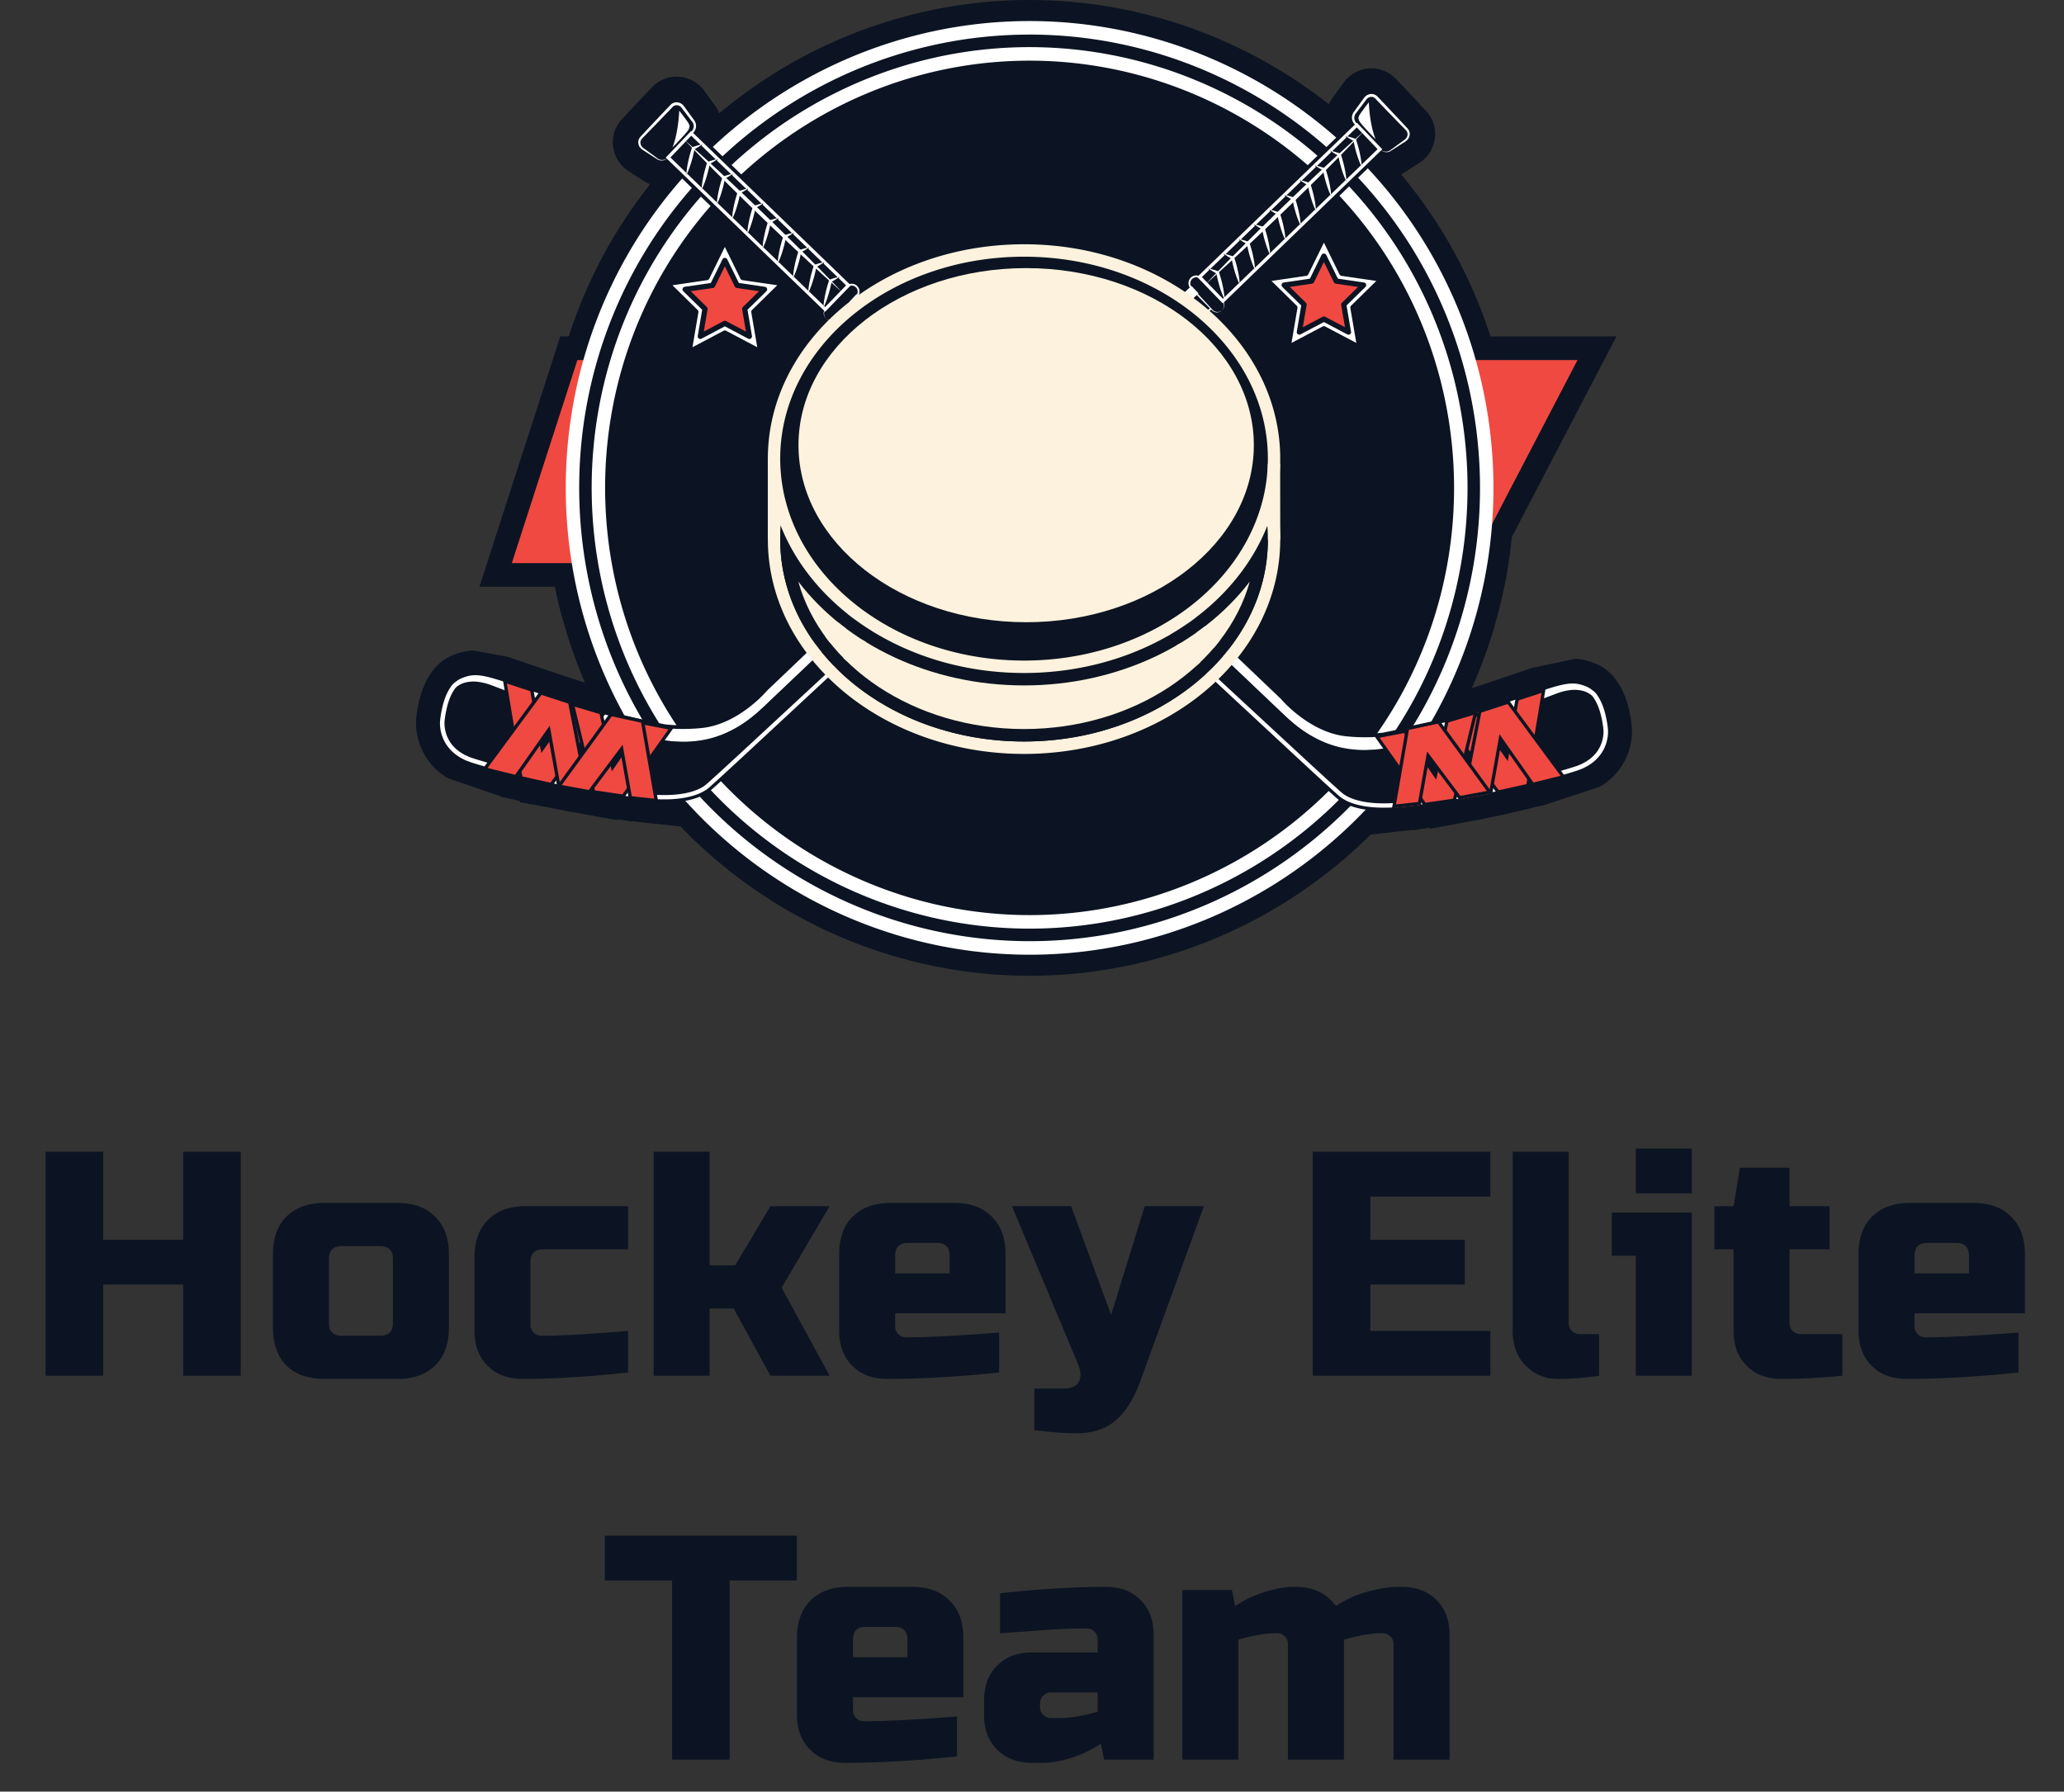 <svg width="129" height="112" fill="none" xmlns="http://www.w3.org/2000/svg"><rect width="100%" height="100%" fill="#333333" stroke="none"/><path d="M15.048 86h-3.6v-5.7h-5V86h-3.6V72h3.6v5.5h5V72h3.6v14zm13.01-3c0 1-.287 1.787-.86 2.36-.56.56-1.34.84-2.34.84h-4.6c-1 0-1.787-.28-2.36-.84-.56-.573-.84-1.36-.84-2.36v-4.6c0-1 .28-1.78.84-2.34.573-.573 1.36-.86 2.36-.86h4.6c1 0 1.78.287 2.34.86.573.56.86 1.34.86 2.34V83zm-3.5-4.3c0-.533-.267-.8-.8-.8h-2.4c-.534 0-.8.267-.8.8v4c0 .533.267.8.8.8h2.4c.533 0 .8-.267.8-.8v-4zm14.697 7.1c-2.493.267-4.693.4-6.6.4-.906 0-1.633-.273-2.18-.82-.546-.547-.82-1.273-.82-2.18v-4.6c0-1 .28-1.78.84-2.34.574-.573 1.36-.86 2.36-.86h6.4v2.7h-5.3c-.533 0-.8.267-.8.8v3.9a.68.68 0 00.7.7c1.2 0 3-.1 5.4-.3v2.6zm5.097-4V86h-3.5V72h3.5v7.1h1.6l2.2-3.7h3.7l-3 5.1 3 5.5h-3.7l-2.3-4.2h-1.5zm12.396-4.1c-.533 0-.8.267-.8.8v1.1h3.4v-1.1c0-.533-.266-.8-.8-.8h-1.8zm5.7 8.1c-2.573.267-4.906.4-7 .4-.906 0-1.633-.273-2.18-.82-.546-.547-.82-1.273-.82-2.18v-4.8c0-1 .28-1.78.84-2.34.574-.573 1.36-.86 2.36-.86h4c1 0 1.78.287 2.34.86.574.56.86 1.34.86 2.34v3.7h-6.9v.8a.68.68 0 00.7.7c1.32 0 3.254-.1 5.8-.3v2.5zm4.797 3.8c-.706 0-1.573-.067-2.6-.2v-2.6h1.8c.507 0 .834-.14.98-.42.16-.28.134-.673-.08-1.18l-4.1-9.8h3.7l2.5 6.8 2.1-6.8h3.7l-4 11c-.386 1.053-.886 1.847-1.5 2.38-.613.547-1.446.82-2.5.82zM93.148 86h-11.1V72h11.1v2.8h-7.5v2.7h5.9v2.8h-5.9v2.9h7.5V86zm6.795 0c-.893.133-1.747.2-2.56.2-.8 0-1.473-.273-2.02-.82-.547-.547-.82-1.273-.82-2.18V72h3.5v10.7c0 .2.067.367.2.5s.3.2.5.2h1.2V86zm5.797-10.2V86h-3.5v-7.5h-1.5v-2.7h5zm-3.5-4h3.5v2.8h-3.5v-2.8zM115.146 86c-1.293.133-2.56.2-3.8.2-.907 0-1.633-.273-2.18-.82-.547-.547-.82-1.273-.82-2.18v-5.1h-1.2v-2.7h1.2l.4-2.4h3.1v2.4h2.5v2.7h-2.5v4.6a.68.68 0 00.7.7h2.6V86zm5.313-8.3c-.533 0-.8.267-.8.8v1.1h3.4v-1.1c0-.533-.266-.8-.8-.8h-1.8zm5.7 8.1c-2.573.267-4.906.4-7 .4-.906 0-1.633-.273-2.18-.82-.546-.547-.82-1.273-.82-2.18v-4.8c0-1 .28-1.78.84-2.34.574-.573 1.36-.86 2.36-.86h4c1 0 1.78.287 2.34.86.574.56.86 1.34.86 2.34v3.7h-6.9v.8a.68.68 0 00.7.7c1.32 0 3.254-.1 5.8-.3v2.5zM45.605 110h-3.6V98.8h-4.2V96h12v2.8h-4.2V110zm8.507-8.3c-.534 0-.8.267-.8.8v1.1h3.4v-1.1c0-.533-.267-.8-.8-.8h-1.8zm5.7 8.1c-2.574.267-4.907.4-7 .4-.907 0-1.634-.273-2.18-.82-.547-.547-.82-1.273-.82-2.18v-4.8c0-1 .28-1.78.84-2.34.573-.573 1.36-.86 2.36-.86h4c1 0 1.78.287 2.34.86.573.56.86 1.34.86 2.34v3.7h-6.9v.8a.68.68 0 00.7.7c1.32 0 3.253-.1 5.8-.3v2.5zm6.392-2.4c.707 0 1.507-.133 2.4-.4v-1.2h-2.9a.68.68 0 00-.7.7v.2a.68.68 0 00.7.7h.5zm-3.7-7.8c2.44-.267 4.64-.4 6.6-.4.907 0 1.633.273 2.18.82.547.547.82 1.273.82 2.18v7.8h-3.1l-.2-1a7.368 7.368 0 01-1.94.92c-.653.187-1.207.28-1.66.28h-.7c-.907 0-1.633-.273-2.18-.82-.547-.547-.82-1.273-.82-2.18v-.9c0-.907.273-1.633.82-2.18.547-.547 1.273-.82 2.18-.82h4.1v-.8a.68.68 0 00-.7-.7 38.3 38.3 0 00-2.88.12c-1.04.08-1.88.14-2.52.18v-2.5zm18.494-.4c1.08 0 1.914.4 2.5 1.2a6.486 6.486 0 011.98-.9c.72-.2 1.36-.3 1.92-.3h.2c.907 0 1.634.273 2.18.82.547.547.82 1.273.82 2.18v7.8h-3.5v-7.2a.68.68 0 00-.7-.7h-.1c-.6 0-1.366.133-2.3.4v7.5h-3.5v-7.2a.68.68 0 00-.7-.7h-.1c-.6 0-1.366.133-2.3.4v7.5h-3.5V99.4h3.1l.2 1a6.96 6.96 0 011.92-.9c.667-.2 1.227-.3 1.68-.3h.2zM64.356 61c-.352 0-.732-.008-1.16-.025h-.038l-.029-.003a30.168 30.168 0 01-1.782-.126l-.05-.005a27.421 27.421 0 01-.627-.072s-.208-.024-.266-.032a32.444 32.444 0 01-1.012-.153h-.034l-.11-.025a30.662 30.662 0 01-.767-.144l-.168-.034a30.307 30.307 0 01-2.117-.516l-.383-.111a29.553 29.553 0 01-1.207-.386l-.14-.049c-.124-.043-.249-.086-.372-.131a28.535 28.535 0 01-1.02-.393l-.242-.097a25.02 25.02 0 01-.29-.124l-.045-.02a30.182 30.182 0 01-4.898-2.655l-.15-.1a29.49 29.49 0 01-.897-.627c-.152-.11-.302-.224-.452-.338l-.218-.166a30.72 30.72 0 01-2.502-2.158h-.01l-.536-.538-.002-.003a30.887 30.887 0 01-.327-.337l-.023-.002.004.027-1.709-.177-.432-.05a27.096 27.096 0 01-.863-.095l-.011.013-.745-.112-.13-.015.01.054-.857-.154-.16-.02-.002-.009-.866-.155-.415-.078-.194-.038a88.27 88.27 0 01-.672-.118s-.18-.037-.413-.088l-.007.009-.405-.087-2.155-.393.043-.06-.46-.113-.724-.16-.003-.02-3.332-1.145a4.005 4.005 0 01-1.977-3.657c.038-.547.323-3.214 2.247-4.014a3.76 3.76 0 011.315-.31l2.124.382.556.189c.283.094.608.205.978.33 0 0 .77.263 1.106.376l.928.31c.343.114.668.22.972.317l.324.1-.015-.043a30.412 30.412 0 01-.96-2.54c-.036-.063-.608-2.01-.612-2.117-.08-.322-.16-.668-.241-1.052l-.048-.235h-4.718l5.053-15.654h.529c.014-.042.151-.458.174-.524.069-.2.14-.4.214-.6l.041-.114c.113-.304.23-.608.353-.91l.07-.163a30.283 30.283 0 011.767-3.58l.074-.123a28.825 28.825 0 01.54-.884l.014-.023c.117-.185.24-.375.364-.562l.195-.287a27.044 27.044 0 01.843-1.174l.204-.268c.081-.105.16-.205.239-.305a2.13 2.13 0 01-.269-.12l-.053-.03a5.943 5.943 0 01-.209-.129l-.795-.514a2.235 2.235 0 01-.519-.459 2.145 2.145 0 01-.463-1.72 2.122 2.122 0 01.582-1.131l.372-.4.638-.68.663-.7.178-.184a2.121 2.121 0 011.521-.653c.54 0 1.059.205 1.463.579.108.102.202.208.287.323l.602.83a2.3 2.3 0 01.315.559l.01-.009c.216-.18.43-.355.648-.527l.215-.169c.142-.11.283-.219.425-.325l.206-.151c.34-.25.68-.49 1.01-.713l.25-.166a30.59 30.59 0 011.464-.91l.244-.14c.525-.3 1.056-.583 1.574-.839.1-.05.333-.162.333-.162l.268-.128h.004l.182-.085a30.125 30.125 0 013.112-1.228 30.38 30.38 0 011.629-.49l.139-.04c.27-.072.541-.138.813-.202l.027-.006c.288-.068.59-.134.892-.195l.227-.046c.28-.055.562-.106.844-.152l.1-.016c.278-.045.545-.084.812-.12l.235-.03c.291-.037.582-.07.874-.098l.143-.013c.304-.027.61-.05.916-.068l.09-.006A27.641 27.641 0 0164.294 0l.395.003c.246.002.49.008.735.017l.189.006c.34.015.68.036 1.019.062l.062.005c.24.02.474.04.708.064l.26.028c.244.027.486.056.727.09h.112l.086.026c.61.088 1.224.197 1.842.324l.14.029c.278.059.557.122.835.19l.214.053a29.7 29.7 0 011.43.395l.19.058c.35.109.707.227 1.063.352l.17.06c.19.068.379.138.568.21l.12.046c.367.141.712.281 1.05.426l.107.047c.188.081.374.164.558.248l.138.064c.263.122.525.248.784.377l.165.08c.483.246.985.518 1.492.811l.093.055c.553.323 1.092.66 1.608 1.005.077.051.155.105.232.158.572.39 1.135.804 1.678 1.232a2.33 2.33 0 01.298-.515l.596-.822c.093-.126.187-.232.288-.326.41-.381.93-.587 1.47-.587a2.129 2.129 0 011.525.657l.168.176.664.7.639.68.38.408c.045.05.097.106.154.178.225.292.367.615.424.951a2.16 2.16 0 01-.986 2.18l-.791.511c-.07.045-.138.088-.208.13l-.055.03-.06.03c.301.36.59.72.86 1.076l.095.128c.148.196.302.405.453.617.07.097.138.196.207.295.115.165.228.332.34.5l.076.113a29.565 29.565 0 011.1 1.795l.101.186c.134.24.263.476.387.714.028.053.053.105.079.157l.042.084c.113.223.227.448.336.675.143.3.287.614.427.933l.025.05.011.034a29.191 29.191 0 01.72 1.811l.094.275.098.286c.045.129.09.258.132.388l.002.009h7.873l-6.535 12.539a31.41 31.41 0 01-.193 1.53l-.035.231a36.4 36.4 0 01-.148.866v.013l-.026.123c-.019.097-.038.193-.059.29l-.016.08c-.033.157-.066.319-.102.48-.044.199-.09.397-.137.595l-.057.226c-.122.489-.258.978-.403 1.455l-.042.14-.093.293c-.063.196-.128.391-.194.586l-.048.14a26.32 26.32 0 01-.143.4l-.066.18a30.09 30.09 0 01-.486 1.228l-.048.114c-.069.16-.138.32-.209.48l.753-.246.929-.31 1.1-.374c.371-.127.697-.238.985-.334l2.69-.567c.428.02.846.119 1.3.308 1.876.78 2.194 3.26 2.247 4.013a4.004 4.004 0 01-1.996 3.67l-3.369 1.114-.004.015-.599.134-.146.037-1.959.462-.496.097c-.424.093-.716.155-.793.172l-.048.01a65.63 65.63 0 01-.695.122l-.178.036-2.348.436.014-.068-.1.012-.942.15-.014-.028c-.242.03-.463.053-.662.07l-1.997.228-.167.165c-.157.153-.313.303-.472.45l-.199.187c-.2.183-.403.367-.608.546l-.093.08c-.21.181-.422.359-.636.534l-.18.146c-.396.318-.795.625-1.189.912l-.627.444a26.1 26.1 0 01-.313.212l-.002.003-.611.401h-.006l-.443.278a30.728 30.728 0 01-3.386 1.795l-.112.05c-.24.107-.482.21-.726.311l-.223.091a30.342 30.342 0 01-2.54.904l-.15.044c-.239.072-.488.144-.738.212l-.257.07c-.271.07-.543.14-.817.204l-.05.011c-.968.224-1.957.402-2.94.529l-.085.01c-.275.035-.55.065-.826.092l-.252.022c-.224.02-.448.038-.672.053l-.266.017a29.681 29.681 0 01-1.72.051z" fill="#0C1423"/><path d="M100.688 45.605c-.017-.233-.199-2.377-1.442-2.894-.762-.317-1.284-.277-2.524.112l.002-.008-.556.188c-.286.095-.609.205-.975.33l-.037.013c-.327.112-.682.232-1.073.364l-.932.312c-.35.116-.68.223-.987.321l-1.697.523-.239.07-.782.189a29.3 29.3 0 00.403-.72c.158-.294.31-.592.458-.891l.066-.136c.09-.183.176-.366.262-.55l.129-.282c.086-.19.168-.382.25-.574l.027-.063c.13-.309.256-.62.375-.933.044-.113.084-.228.126-.342.056-.15.11-.3.163-.452l.046-.137c.074-.217.146-.435.216-.653v-.001l.1-.32c.14-.46.268-.924.384-1.39v-.002a30.427 30.427 0 00.186-.787c.035-.154.067-.308.098-.463.024-.116.05-.233.072-.35l.002-.008v-.002a28.739 28.739 0 00.198-1.169c.085-.57.157-1.143.209-1.717l5.648-10.838H92.19a28.694 28.694 0 00-.281-.918c-.056-.172-.116-.342-.175-.513-.045-.132-.088-.264-.135-.395a28.472 28.472 0 00-.27-.71l-.07-.187a31.88 31.88 0 00-.366-.878l-.003-.007-.001-.002a29.424 29.424 0 00-.421-.922 29.611 29.611 0 00-.322-.646c-.04-.076-.076-.153-.115-.23a28.622 28.622 0 00-.384-.706c-.028-.051-.054-.103-.083-.154a28.641 28.641 0 00-1.124-1.825 29.538 29.538 0 00-.965-1.36l-.083-.113a29.067 29.067 0 00-1.002-1.242l-.162-.186c-.243-.28-.489-.557-.741-.828l.826-.798a.785.785 0 00.706-.017l.01-.006c.053-.03.105-.064.159-.099l.084-.054.55-.356.154-.1a.935.935 0 00.22-.189.82.82 0 00.185-.66.792.792 0 00-.156-.35 1.417 1.417 0 00-.088-.102l-.376-.404-.634-.675-.658-.694-.172-.18a.807.807 0 00-.356-.218.829.829 0 00-.8.198 1.082 1.082 0 00-.125.141l-.415.573-.186.258a.93.93 0 00-.165.306.898.898 0 00.07.679l.017.03-.825.797a29.001 29.001 0 00-1.235-1.03l-.016-.013a28.811 28.811 0 00-1.606-1.18l-.225-.153a29.057 29.057 0 00-1.533-.959l-.096-.055a29.01 29.01 0 00-1.428-.776 28.642 28.642 0 00-1.039-.498v-.001a27.48 27.48 0 00-.534-.237l-.103-.045a29.314 29.314 0 00-.981-.4l-.14-.053c-.18-.068-.362-.136-.544-.2v-.001l-.162-.057c-.336-.118-.675-.23-1.016-.336h-.001a25.965 25.965 0 00-.93-.271v-.001a32.05 32.05 0 00-.618-.161c-.07-.017-.138-.036-.206-.052a29.607 29.607 0 00-.802-.182l-.132-.027a28.73 28.73 0 00-1.816-.318l-.047-.006H68.3c-.26-.036-.52-.068-.781-.097-.083-.01-.167-.018-.25-.026a27.776 27.776 0 00-.673-.062l-.063-.005c-.325-.025-.65-.045-.976-.059l-.18-.006a28.722 28.722 0 00-.702-.017l-.242-.002c-.288 0-.576.001-.864.009-.288.008-.574.021-.86.037l-.086.006c-.293.018-.585.04-.876.066l-.136.012c-.28.026-.558.058-.836.093l-.225.03c-.256.034-.51.071-.765.112l-.108.017a29.8 29.8 0 00-.807.145l-.217.045a29.089 29.089 0 00-1.656.385l-.134.038a28.885 28.885 0 00-1.86.57h-.001v.001a26.98 26.98 0 00-.93.338 29.21 29.21 0 00-1.438.595 29.699 29.699 0 00-.74.344h-.001a29.172 29.172 0 00-1.83.96l-.23.13a29.593 29.593 0 00-1.402.873c-.08.053-.16.104-.238.158-.327.22-.648.448-.966.681-.066.05-.133.098-.198.146a33.94 33.94 0 00-.613.473c-.208.165-.414.333-.617.503l-.063.053c-.204.17-.406.344-.605.521l-.188.17a22.04 22.04 0 00-.39.358l-.891-.861a.898.898 0 00.087-.709.924.924 0 00-.165-.306l-.186-.258-.416-.572a1.03 1.03 0 00-.124-.141.828.828 0 00-.8-.198.807.807 0 00-.356.218l-.172.179-.658.694-.634.676-.376.403a1.71 1.71 0 00-.089.102.792.792 0 00-.156.35.82.82 0 00.186.66.94.94 0 00.22.19l.153.1.55.356.085.053c.054.035.106.069.16.1l.009.005a.79.79 0 00.706.017l.949.918c-.296.335-.583.68-.864 1.03l-.001.002c-.113.14-.224.281-.335.424l-.175.23a26.743 26.743 0 00-.515.701c-.107.15-.212.302-.316.454-.062.091-.125.182-.186.275-.12.18-.237.36-.352.543-.045.07-.09.138-.132.208-.137.22-.27.44-.4.664l-.065.107a28.744 28.744 0 00-1.692 3.426l-.065.153c-.117.29-.23.58-.338.872l-.04.11c-.069.19-.138.381-.204.573-.032.093-.061.186-.092.28-.047.139-.094.278-.138.418-.075.236-.146.474-.215.712h-.544l-4.203 13.02h4.003c.063.38.135.76.213 1.137l.029.14c.082.385.17.769.267 1.151v.011c0 .12.008.239.021.356l.003.025c.043.362.147.71.307 1.037l.028.058c.045.087.092.173.145.256a29.198 29.198 0 00.436 1.253c.172.46.355.917.551 1.37l.001.002.005.013.078.174a29.55 29.55 0 00.55 1.178l.002.004a28.272 28.272 0 00.624 1.19l-1.255-.303a27.023 27.023 0 01-.239-.07l-1.697-.522c-.308-.099-.637-.206-.987-.322l-.932-.311c-.392-.132-.746-.253-1.074-.365l-.036-.012c-.367-.125-.69-.235-.975-.33l-.556-.188.002.008c-1.24-.39-1.763-.43-2.524-.113-1.243.517-1.426 2.661-1.442 2.895 0 .01-.098 1.076.731 1.944.347.364.806.64 1.363.82.192.063.412.13.657.2l-.007.01.095.025-.039.053 2.173.536.024-.034.11.028.037.01.006.037 2.026.448.004-.005.26.05-.01.014.152.027.19.036.19.036.387.083.012.003c.038.006.295.053.675.118l.196.039.415.077-.002-.013.053.009c.602.1 1.167.187 1.677.261l.055.009v.005l.157.019.029.004.074.008c.582.08 1.081.14 1.478.176l.072.009.373.042-.003-.017.105.003.119.013-.002-.01a7.993 7.993 0 001.688-.102 28.695 28.695 0 001.018 1.074l.018.018.044.044a29.085 29.085 0 002.767 2.43l.208.158a28.783 28.783 0 001.297.928l.138.093a29.219 29.219 0 004.291 2.369l.397.172h.001l.322.137c.076.032.152.062.229.093a28.554 28.554 0 00.976.376c.13.047.262.092.393.138.131.045.262.092.394.135.2.067.4.13.602.191l.004.002c.149.045.298.09.448.132.723.21 1.455.39 2.195.543l.162.033c.256.051.512.099.77.143.081.014.161.03.242.043.275.044.552.085.83.122l.252.031c.201.025.402.048.604.07.015 0 .03.002.044.003a28.769 28.769 0 004.522.099l.255-.017c.215-.014.428-.03.641-.05l.241-.022a27.6 27.6 0 00.871-.097h.001c.95-.122 1.889-.291 2.814-.506h.003c.277-.064.552-.134.826-.206l.246-.067c.24-.065.478-.133.715-.204l.134-.04c.27-.084.54-.169.808-.26h.001l.007-.002a28.717 28.717 0 001.614-.603l.215-.088c.267-.11.534-.225.798-.344l.003-.001c.863-.39 1.706-.821 2.526-1.293h.001c.24-.138.477-.28.712-.425.073-.044.146-.09.218-.135.176-.11.35-.221.523-.335l.122-.08a29.9 29.9 0 00.785-.536.475.475 0 00.02-.014v-.001h.001c.473-.337.936-.69 1.389-1.055a29.066 29.066 0 00.832-.694h.001c.209-.182.414-.367.618-.555.064-.058.127-.118.19-.177.151-.142.301-.285.45-.43l.112-.111c.226-.223.448-.447.667-.678.051.008.106.013.159.019.059.007.116.015.177.021l.11.01h.001l.123.008c.13.01.264.015.4.018h.001c.08.001.157.004.239.003.165 0 .334-.005.508-.015l-.003.018.373-.043.072-.008c.397-.036.896-.096 1.477-.177l.074-.008.03-.004.156-.018v-.006l.056-.008c.51-.074 1.075-.162 1.676-.262l.054-.008-.003.012.416-.077.196-.039c.38-.065.637-.111.675-.118l.012-.003c.012-.002.328-.07.82-.178l.514-.1-.01-.012.01-.002c.56-.126 1.108-.253 1.626-.377l.109-.026.03-.006h.001l.046-.01.095-.022v-.003l.128-.032.042-.01.004.005 2.134-.526-.019-.025.075-.019-.008-.01c.245-.07.465-.138.658-.2.557-.18 1.016-.457 1.363-.82.829-.869.732-1.934.731-1.945z" fill="#F04941"/><path d="M95.709 49.154l.004.02.004-.004-.008-.016zm-51.705 1.899l.024.024a29.207 29.207 0 002.75 2.416l.207.157c.149.112.289.218.43.322.284.206.57.405.86.6l.137.092c.755.504 1.54.977 2.333 1.404.163.087.325.175.49.26a29.28 29.28 0 001.84.864l.047.02c.091.04.182.078.273.116l.227.092a32.05 32.05 0 00.971.374l.39.138.108.037a27.738 27.738 0 001.333.42c.718.208 1.452.39 2.183.54l.162.033c.253.05.508.098.764.142l.24.042c.275.045.55.086.825.122l.252.03c.2.026.4.05.6.07l.028.167.016-.163a28.6 28.6 0 001.726.12 27.143 27.143 0 002.77-.022l.255-.017c.213-.014.425-.03.637-.05l.24-.021a28.68 28.68 0 004.489-.805l.244-.067h.002c.238-.065.474-.132.709-.203l.134-.04a26.81 26.81 0 002.415-.859l.006-.002.209-.085a29.102 29.102 0 003.309-1.629l.006-.004c.237-.136.47-.276.703-.419l.216-.135c.175-.11.349-.22.52-.333l.123-.08c.261-.173.521-.35.778-.532l.003-.002.01-.007.009-.007c.451-.32.916-.673 1.38-1.048l.17-.137a27.898 27.898 0 001.274-1.105l.17-.158c.17-.16.319-.302.466-.447l.112-.11a28.1 28.1 0 00.663-.673.166.166 0 01.142-.05l.09.012.467.045c.128.009.259.015.393.017l.058.002.177.002a9.59 9.59 0 00.5-.015c.023 0 .044.002.064.01l.368-.043c.398-.035.893-.094 1.474-.175l.077-.01h.013a.325.325 0 01.017-.003l.118-.014a.182.182 0 01.033-.01l.055-.008c.51-.074 1.075-.162 1.675-.26l.056-.01a.166.166 0 01.057.002l.544-.104c.343-.059.584-.102.659-.116l.074.153-.034-.16c.066-.014.365-.078.806-.175l.451-.088a.14.14 0 01.052-.025c.569-.127 1.116-.254 1.634-.378l.109-.026.033-.007a.148.148 0 01.016-.003l.1-.023a.162.162 0 01.02-.007l.128-.033a.248.248 0 01.056-.006l2.04-.503a.125.125 0 01.065-.046l.016-.004a.136.136 0 01.046-.024c.244-.07.462-.137.653-.199.531-.172.967-.434 1.295-.777a2.536 2.536 0 00.686-1.816v-.004c-.006-.092-.17-2.267-1.342-2.754-.703-.293-1.177-.27-2.413.117a.178.178 0 01-.044.008l-.506.171c-.286.095-.609.205-.975.33l-.037.012-1.073.365-.933.312c-.35.116-.68.223-.988.322l-1.941.594-.79.19a.164.164 0 01-.178-.241 26.855 26.855 0 00.856-1.602l.066-.135c.089-.182.175-.364.26-.546l.13-.282c.084-.188.166-.379.247-.57l.02-.046c.136-.323.262-.633.38-.944.029-.074.056-.149.083-.224l.042-.116c.056-.15.11-.3.162-.45l.046-.135c.074-.216.146-.433.214-.65l.1-.32c.138-.453.266-.918.382-1.382v-.001l.055-.217a28.123 28.123 0 00.228-1.026l.02-.098.051-.25v-.004l.003-.011c.06-.312.113-.625.162-.939l.034-.218c.088-.587.158-1.16.208-1.708a.157.157 0 01.018-.061l5.522-10.6H92.19a.163.163 0 01-.157-.117 29.98 29.98 0 00-.279-.913 14.654 14.654 0 00-.12-.353l-.107-.311a9.152 9.152 0 00-.082-.238 26.786 26.786 0 00-.268-.707l-.07-.185a28.603 28.603 0 00-.786-1.8 24.59 24.59 0 00-.32-.641l-.05-.1c-.021-.042-.042-.085-.065-.128a25.97 25.97 0 00-.377-.697l-.086-.16a27.97 27.97 0 00-1.043-1.701l-.076-.114a28.56 28.56 0 00-.959-1.352l-.082-.112a29.138 29.138 0 00-.997-1.235l-.16-.185a29.28 29.28 0 00-.738-.822.165.165 0 01.006-.23l.826-.8a.162.162 0 01.179-.031.627.627 0 00.564-.012c.055-.033.105-.065.157-.098l.787-.51a.794.794 0 00.183-.155.656.656 0 00.15-.528.623.623 0 00-.123-.279 1.345 1.345 0 00-.079-.088L86.18 5.953a.645.645 0 00-.282-.174.669.669 0 00-.647.16.963.963 0 00-.104.12l-.6.827a.797.797 0 00-.14.254.738.738 0 00.057.558c.035.064.039.174-.014.225l-.825.798a.163.163 0 01-.22.005 29.038 29.038 0 00-2.841-2.21l-.224-.152a29.29 29.29 0 00-1.524-.954l-.096-.055a29.036 29.036 0 00-1.42-.772l-.154-.076a29.92 29.92 0 00-.75-.36l-.13-.06a31.57 31.57 0 00-.53-.236l-.104-.045c-.322-.138-.647-.27-.975-.397l-.138-.053c-.18-.068-.36-.135-.541-.2l-.162-.057a28.976 28.976 0 00-1.67-.53l-.267-.074a29.344 29.344 0 00-.61-.16l-.008-.002-.2-.05c-.265-.065-.53-.124-.797-.181l-.103-.021a28.985 28.985 0 00-2.659-.424l-.248-.027a25.948 25.948 0 00-.67-.06l-.064-.006a28.638 28.638 0 00-.969-.058l-.178-.007a30.174 30.174 0 00-.699-.016l-.24-.002a27.713 27.713 0 00-1.714.046l-.086.005c-.292.018-.582.04-.871.066l-.136.011c-.278.027-.554.058-.83.093l-.225.03a28.52 28.52 0 00-.76.112l-.107.017c-.269.044-.536.092-.803.144l-.216.044a29.536 29.536 0 00-1.646.383l-.132.037A29.067 29.067 0 0052.7 3.965l-.285.13-.06.028c-.13.06-.26.122-.39.184l-.32.154c-.494.245-1 .514-1.5.801l-.229.13a28.845 28.845 0 00-1.395.868l-.236.156c-.312.21-.635.439-.96.678l-.198.145c-.136.102-.27.205-.403.309l-.207.162c-.207.163-.41.33-.613.5l-.038.031c-.227.191-.428.364-.626.54l-.187.168a43.1 43.1 0 00-.389.356.162.162 0 01-.223-.002l-.891-.86a.164.164 0 01-.028-.202.746.746 0 00.071-.578.775.775 0 00-.138-.254l-.603-.833a.901.901 0 00-.104-.118.666.666 0 00-.642-.16.641.641 0 00-.285.174l-1.839 1.951a1.293 1.293 0 00-.08.091.619.619 0 00-.123.277c-.03.182.025.38.15.526a.79.79 0 00.183.157l.776.503c.064.04.114.072.165.102a.633.633 0 00.568.015.162.162 0 01.179.032l.949.917a.165.165 0 01.009.227 28.747 28.747 0 00-1.193 1.448l-.202.264-.222.297a22.28 22.28 0 00-.262.365c-.107.15-.211.3-.314.452a29.821 29.821 0 00-.535.814l-.019.027-.113.179c-.136.218-.268.438-.398.66l-.064.107a28.832 28.832 0 00-1.682 3.406l-.065.152a30.3 30.3 0 00-.336.867l-.039.108c-.07.19-.138.38-.204.571l-.12.362a25.492 25.492 0 00-.323 1.04.164.164 0 01-.156.119h-.425L31.989 35.2h3.778c.08 0 .147.058.16.137.063.373.135.753.213 1.13l.028.14c.09.423.177.798.266 1.144a.16.16 0 01.005.04 3.094 3.094 0 00.314 1.356l.028.057c.042.082.087.164.137.243a.153.153 0 01.017.037 28.043 28.043 0 00.434 1.245c.172.463.356.921.547 1.363l.084.188a29.157 29.157 0 001.169 2.358l.003.006c.02.04.024.086.008.13a.161.161 0 01-.19.104l-1.502-.374-1.7-.524c-.31-.1-.64-.206-.99-.323l-.933-.311-.952-.323-.16-.055-.972-.33-.51-.172a.133.133 0 01-.041-.006c-1.236-.388-1.71-.41-2.414-.118-1.174.489-1.335 2.662-1.341 2.755a2.537 2.537 0 00.685 1.82c.328.343.764.605 1.296.777.19.062.41.128.653.199a.159.159 0 01.05.025l.033.008a.164.164 0 01.106.089l1.938.478a.166.166 0 01.114-.012l.11.027.014.005.019.004a.163.163 0 01.09.056l1.901.421a.132.132 0 01.039.003l.26.05a.162.162 0 01.062.026l.849.17c.071.013.321.058.682.12l.553.105a.135.135 0 01.053-.002l.054.009c.6.1 1.165.187 1.674.26l.057.01a.179.179 0 01.034.009l.117.014s.009 0 .017.002l.012.001.074.009c.585.08 1.08.14 1.474.176l.379.043a.147.147 0 01.058-.01l.177.01a.127.127 0 01.04-.004 7.822 7.822 0 001.654-.1c.057-.01.112.01.15.051a32.427 32.427 0 001.013 1.068l-.076.156.114-.117zm20.352 8.793c-.342 0-.715-.008-1.14-.025a28.802 28.802 0 01-1.755-.123l-.044-.004a30.442 30.442 0 01-.607-.07l-.254-.03a32.91 32.91 0 01-.835-.124l-.241-.043a24.62 24.62 0 01-.775-.144l-.164-.033a29.113 29.113 0 01-3.563-.974l-.1-.035a32.147 32.147 0 01-.395-.138l-.42-.158a29.74 29.74 0 01-.562-.22l-.23-.093-.276-.118-.048-.02c-.134-.058-.267-.115-.4-.174a29.373 29.373 0 01-1.955-.963 29.455 29.455 0 01-2.36-1.42l-.139-.092a29.224 29.224 0 01-.868-.607c-.144-.105-.286-.213-.428-.32l-.217-.165a29.29 29.29 0 01-2.782-2.444l-.046-.045a32.516 32.516 0 01-.98-1.031 8.236 8.236 0 01-1.582.091.154.154 0 01-.062.007l-.145-.013a.129.129 0 01-.077.015l-.445-.051a32.021 32.021 0 01-1.48-.177l-.054-.006c-.008 0-.016 0-.023-.002l-.18-.023a.16.16 0 01-.045-.012l-.017-.002a82.634 82.634 0 01-1.672-.26.136.136 0 01-.06.002l-.613-.117c-.358-.06-.609-.106-.666-.116l-.938-.187a.158.158 0 01-.065-.027l-.15-.03a.147.147 0 01-.045-.002l-2.025-.449a.162.162 0 01-.084-.047.168.168 0 01-.097.006l-2.174-.536a.163.163 0 01-.114-.104l-.001-.002-.002-.001a22.764 22.764 0 01-.6-.184c-.583-.19-1.064-.48-1.43-.862a2.841 2.841 0 01-.776-2.073c.017-.25.206-2.476 1.542-3.032.825-.343 1.402-.276 2.587.093.02.003.033.002.049.008l.556.188c.286.095.608.205.975.33l.158.054.951.323.932.311c.35.116.678.223.985.321l1.932.591.89.215a34.36 34.36 0 01-.45-.871c-.187-.38-.373-.778-.554-1.188l-.079-.176-.006-.015a29.15 29.15 0 01-.987-2.618 3.56 3.56 0 01-.14-.252l-.03-.06a3.381 3.381 0 01-.348-1.49 25.598 25.598 0 01-.263-1.129l-.029-.14a29.54 29.54 0 01-.191-1.006h-3.866a.163.163 0 01-.154-.214l4.202-13.02a.163.163 0 01.156-.114h.42c.06-.2.12-.4.183-.598.035-.113.073-.225.11-.338l.12-.364c.067-.193.136-.385.207-.577l.04-.11a29.3 29.3 0 01.34-.876l.065-.155a29.005 29.005 0 011.702-3.444l.055-.093c.14-.24.274-.463.412-.683l.117-.186c.132-.207.25-.39.37-.57.061-.093.124-.184.187-.276a27.272 27.272 0 01.583-.826l.221-.295.207-.271c.11-.143.222-.284.334-.424l.005-.005c.271-.339.523-.64.765-.918l-.763-.737a.954.954 0 01-.743-.062 3.757 3.757 0 01-.18-.112l-.79-.51a1.11 1.11 0 01-.257-.223.988.988 0 01-.22-.792.963.963 0 01.188-.423c.036-.046.068-.081.1-.114l1.84-1.953a.96.96 0 01.43-.263.993.993 0 01.953.235c.052.049.1.103.145.165l.603.831c.065.086.148.209.19.36.07.231.053.49-.045.717l.694.67c.092-.085.185-.17.279-.254l.19-.17c.2-.179.403-.353.608-.526l.063-.053c.204-.17.41-.34.62-.505l.208-.163c.136-.105.271-.21.408-.312l.2-.147c.328-.241.654-.472.97-.686l.24-.158a29.534 29.534 0 011.41-.878l.232-.132a29.75 29.75 0 011.518-.809l.322-.156c.131-.063.263-.125.394-.186l.06-.027.29-.133a29.035 29.035 0 012.687-1.04 29.07 29.07 0 011.567-.472l.135-.038a28.505 28.505 0 011.664-.387l.22-.045c.268-.052.54-.101.81-.146l.11-.017c.255-.041.511-.079.768-.113l.227-.03c.28-.035.56-.067.84-.094l.137-.012c.293-.027.587-.049.88-.066l.088-.005c.288-.017.575-.03.864-.039.29-.007.578-.01.87-.008l.242.002c.236.003.472.008.706.017l.182.006c.328.014.655.034.98.06l.064.004c.227.018.453.039.678.062l.251.026c.263.03.524.062.785.098h.001l.048.007a28.81 28.81 0 011.826.32l.133.026c.27.057.538.118.806.183l.206.052c.209.052.415.106.621.163l.27.075a28.369 28.369 0 011.69.536l.163.057c.183.066.365.134.547.202l.139.053c.332.129.661.263.987.402l.104.046c.18.078.36.157.537.238l.132.062c.254.117.506.238.756.363l.157.077c.47.238.94.493 1.436.78l.096.056c.526.307 1.045.631 1.542.964l.216.147a29.679 29.679 0 012.77 2.143l.632-.61a1.062 1.062 0 01-.044-.721c.041-.147.124-.269.191-.358l.6-.828a1.23 1.23 0 01.144-.163.994.994 0 01.96-.236.96.96 0 01.426.262l1.84 1.954a.968.968 0 01.286.537.989.989 0 01-.221.793 1.078 1.078 0 01-.256.22l-.788.51c-.056.037-.11.071-.166.104a.964.964 0 01-.758.07l-.637.616c.216.233.427.472.636.712l.162.188c.356.418.695.838 1.008 1.248l.085.114a30.286 30.286 0 01.968 1.368l.077.114a28.779 28.779 0 011.055 1.722l.084.154c.133.24.262.475.385.711l.068.135.047.096c.11.216.22.431.325.649a30.135 30.135 0 01.795 1.82l.071.188c.093.237.185.474.27.714.03.081.057.163.085.244l.106.309c.041.12.083.239.122.36.087.266.169.535.248.804h6.552a.163.163 0 01.144.24l-5.633 10.81a30.11 30.11 0 01-.207 1.694l-.034.221c-.05.32-.104.638-.165.955l-.003.012-.051.254-.02.096a30.81 30.81 0 01-.23 1.038l-.055.22a29.632 29.632 0 01-.388 1.4l-.1.32c-.07.22-.142.44-.217.659l-.046.136c-.054.153-.108.304-.164.455l-.041.114c-.028.077-.056.154-.086.23-.12.315-.246.628-.377.94l-.028.062a26.44 26.44 0 01-.25.577l-.13.284c-.087.185-.174.37-.263.552l-.067.137a28.218 28.218 0 01-.678 1.29l.646-.167 1.695-.523c.306-.098.635-.205.984-.32l.932-.312 1.072-.364.037-.012c.367-.126.69-.236.975-.331l.556-.188a.16.16 0 01.052-.008c1.183-.368 1.76-.435 2.584-.092 1.331.553 1.524 2.776 1.542 3.033a2.842 2.842 0 01-.776 2.07c-.366.384-.847.674-1.43.864-.18.057-.382.12-.606.185a.139.139 0 01-.043.024.127.127 0 01-.069.048l-2.133.526a.16.16 0 01-.048.005l-.098.025a.164.164 0 01-.032.011l-.136.031a.196.196 0 01-.024.005l-.119.027c-.501.12-1.031.243-1.573.365a.135.135 0 01-.06.028l-.513.1c-.438.097-.738.16-.804.175l-.05.01a71.81 71.81 0 01-.657.115l-.609.115a.173.173 0 01-.066-.001c-.597.099-1.16.186-1.668.26l-.016.002a.157.157 0 01-.044.012l-.156.018a.176.176 0 01-.03.002v.002l-.074.009c-.583.08-1.082.14-1.481.177l-.442.05a.156.156 0 01-.084-.013 10.457 10.457 0 01-.624.01l-.056-.002a8.298 8.298 0 01-.41-.018l-.24-.018-.117-.014-.123-.014-.018-.003c-.202.211-.407.418-.613.623l-.113.11c-.15.147-.3.29-.453.433l-.19.178c-.206.19-.413.376-.622.558l-.002.002c-.219.19-.44.375-.664.558l-.173.14a29.419 29.419 0 01-1.418 1.072c-.258.187-.522.365-.788.541l-.123.08c-.174.115-.349.227-.525.337l-.22.137a29.372 29.372 0 01-4.063 2.074l-.216.088a29 29 0 01-2.443.87l-.106.031c-.268.08-.508.15-.748.215l-.248.067a28.494 28.494 0 01-3.663.717 32.12 32.12 0 01-.876.097l-.242.022c-.216.02-.43.036-.646.05l-.257.017a28.557 28.557 0 01-1.653.049z" fill="#0C1423"/><path d="M76.53 22.976a14.27 14.27 0 00-12.565-6.852 14.281 14.281 0 00-12.18 7.523 14.458 14.458 0 00.385 14.375 14.27 14.27 0 0012.565 6.852 14.281 14.281 0 0012.18-7.523 14.458 14.458 0 00-.385-14.375zm12.95 21.228c-4.866 9.033-14.152 14.769-24.36 15.045-10.208.277-19.787-4.948-25.129-13.705a28.915 28.915 0 01-.769-28.75C44.087 7.76 53.373 2.025 63.581 1.75c10.208-.277 19.787 4.947 25.129 13.704a28.916 28.916 0 01.769 28.75z" fill="#0C1423"/><path d="M64.347 16.542c-.123 0-.246.002-.37.005-4.938.133-9.468 2.931-11.822 7.301a14.072 14.072 0 00.373 13.953c2.585 4.235 7.259 6.782 12.195 6.65 4.938-.133 9.468-2.931 11.822-7.301a14.072 14.072 0 00-.373-13.952c-2.52-4.13-7.025-6.656-11.825-6.656zm.006 28.76c-5.091 0-9.869-2.678-12.541-7.06a14.926 14.926 0 01-.396-14.797c2.497-4.635 7.301-7.602 12.538-7.744 5.24-.14 10.193 2.56 12.934 7.054a14.925 14.925 0 01.396 14.798c-2.497 4.635-7.3 7.602-12.538 7.744-.131.004-.262.005-.393.005zm-.008-43.14c-.251 0-.501.003-.752.01-10.026.271-19.223 5.951-24.002 14.824-4.78 8.872-4.489 19.726.758 28.327 5.246 8.6 14.735 13.771 24.759 13.503 10.025-.27 19.222-5.952 24.001-14.824l.37.202-.37-.202c4.78-8.872 4.49-19.726-.757-28.327C83.237 7.29 74.09 2.161 64.345 2.161zm.011 57.52c-10.037 0-19.456-5.28-24.724-13.917-5.403-8.857-5.702-20.035-.78-29.173C43.773 7.455 53.245 1.606 63.57 1.326c10.329-.278 20.095 5.049 25.498 13.906 5.403 8.858 5.702 20.036.78 29.173-4.921 9.138-14.392 14.987-24.718 15.267-.258.007-.517.01-.774.01z" fill="#fff"/><path d="M64.348 17.357c-.117 0-.233.002-.35.005-4.649.126-8.914 2.76-11.13 6.875a13.25 13.25 0 00.351 13.137c2.433 3.988 6.836 6.387 11.483 6.262 4.65-.126 8.914-2.76 11.13-6.875a13.25 13.25 0 00-.351-13.137c-2.372-3.889-6.613-6.267-11.133-6.267zm.005 27.13c-4.811 0-9.326-2.532-11.85-6.67a14.104 14.104 0 01-.374-13.984c2.358-4.379 6.898-7.183 11.847-7.317 4.95-.134 9.632 2.42 12.222 6.666a14.103 14.103 0 01.374 13.982c-2.36 4.38-6.899 7.184-11.848 7.318-.124.003-.248.005-.371.005zm-.008-40.695c-.236 0-.472.003-.709.01-9.449.256-18.116 5.61-22.62 13.97-4.505 8.362-4.23 18.592.714 26.698 4.82 7.902 13.44 12.736 22.625 12.736.237 0 .472-.003.71-.01 9.448-.256 18.115-5.61 22.62-13.971l.37.201-.37-.201c4.503-8.361 4.23-18.591-.715-26.697C82.15 8.626 73.53 3.792 64.345 3.792zm.011 54.26c-9.477 0-18.37-4.987-23.343-13.14-5.1-8.362-5.383-18.916-.737-27.542 4.647-8.627 13.59-14.15 23.337-14.414 9.755-.262 18.973 4.767 24.074 13.13 5.101 8.362 5.383 18.916.737 27.542-4.647 8.627-13.59 14.15-23.337 14.414-.244.006-.488.01-.731.01z" fill="#fff"/><path d="M68.918 19.328a.538.538 0 00.03-.415 1.203 1.203 0 00-.393-.538c-.177-.127-.4-.2-.656-.225a.971.971 0 00-.556.092.765.765 0 00-.341.361c-.044.094-.088.282-.134.563-.012.072.02.12.099.141.128.038.252.069.373.092.059.014.1.017.129.002.025-.013.047-.046.066-.1l.044-.132.038-.134a.324.324 0 01.43-.209c.088.033.15.093.181.178a.323.323 0 01.014.18 1.295 1.295 0 01-.051.193l-.482 1.396c-.02.06-.04.11-.06.148a.348.348 0 01-.145.16.24.24 0 01-.199.03.237.237 0 01-.146-.137.372.372 0 01-.022-.255l.058-.232c.013-.07-.014-.12-.082-.145a4.266 4.266 0 00-.322-.08c-.062-.014-.107-.013-.133.001-.026.016-.047.053-.061.11-.02.073-.045.19-.078.351a.611.611 0 00.027.391c.11.234.211.374.309.453a.414.414 0 00.113.062c.057.02.15.048.278.086a.572.572 0 00.162.017.81.81 0 00.458-.165.8.8 0 00.291-.374c.016-.047.138-.349.368-.904l.393-.962zm-2.37-1.147c.015-.087.023-.139.025-.157.006-.063 0-.107-.022-.133-.02-.023-.066-.043-.14-.06a9.97 9.97 0 01-.227-.04c-.153-.027-.25-.016-.287.005-.036.021-.061.093-.075.215l-.057.458-.054.458a1.553 1.553 0 01-.025.16c-.02.08-.073.118-.156.114a2.771 2.771 0 01-.312-.03.157.157 0 01-.135-.12.734.734 0 01-.011-.22l.054-.88c.002-.07.002-.125 0-.163-.006-.061-.05-.096-.129-.104a2.961 2.961 0 00-.252-.017c-.172-.006-.276.004-.312.03-.036.027-.054.106-.054.237l-.008 3.034c0 .064.002.111.005.14.007.073.041.113.102.12.044.006.111.01.203.013.115.004.185-.005.209-.028.023-.024.039-.097.048-.22l.028-.453.028-.45a1.2 1.2 0 01.021-.179c.017-.078.067-.121.148-.121.069-.003.14 0 .21.012.092.012.15.034.177.065.027.031.036.09.03.174l-.016.138-.099.84a1.895 1.895 0 00-.014.158c0 .072.029.114.089.127.042.005.108.02.199.036.114.02.184.02.21 0 .028-.02.052-.091.073-.212l.268-1.502.258-1.445zm-3.581 1.002l.005.067c.006.215-.005.372-.033.475a.068.068 0 01-.043.042c-.025.01-.05.003-.073-.023a.206.206 0 01-.04-.07 142.618 142.618 0 00-.126-.36.268.268 0 01-.017-.086c.001-.037.052-.064.152-.08.111-.022.17-.003.175.035zm.114 2.15c.066-.014.133-.019.2-.025.076-.007.126-.024.151-.05.026-.027.042-.085.046-.172.007-.047.032-.656.175-1.829.028-.212.084-.65.194-1.318.012-.073.019-.12.02-.14.001-.078-.043-.117-.134-.118a3.335 3.335 0 00-.507.036c-.088.01-.137.052-.149.125a5.438 5.438 0 00-.045.423c-.005.132-.031.216-.08.25-.038.027-.136.042-.294.069l-.047.005c-.103.014-.172-.018-.207-.095a3.032 3.032 0 01-.07-.167l-.06-.172a31.449 31.449 0 01-.06-.172c-.019-.046-.042-.076-.07-.09-.029-.015-.073-.02-.134-.012-.027.003-.12.012-.276.05-.16.034-.255.068-.282.098-.04.045-.025.136.042.274.157.339.369.809.615 1.415.273.67.446 1.16.545 1.44.013.04.025.072.036.095.024.054.046.087.067.1.02.014.056.018.106.013l.217-.036v.002zm-2.083-2.916a1.558 1.558 0 00-.055-.17c-.025-.061-.075-.083-.15-.068-.16.035-.314.083-.46.143-.075.029-.105.08-.095.14.01.048.026.106.049.174l.138.41.14.408c.028.084.04.142.033.177-.002.013-.01.024-.023.035-.023.017-.043.017-.061-.001a.847.847 0 01-.097-.102l-.33-.458-.164-.22-.168-.22c-.03-.04-.061-.063-.09-.07a.3.3 0 00-.136.02c-.088.03-.172.07-.258.111-.068.034-.11.066-.127.096-.019.029-.024.073-.014.135.013.094.034.228.064.4l.052.266.055.268c.017.075.019.128.007.16a.04.04 0 01-.027.03c-.017.008-.03.009-.04.001a.658.658 0 01-.182-.236 134.29 134.29 0 00-.147-.297l-.15-.295a1.168 1.168 0 00-.08-.138c-.03-.05-.077-.061-.137-.037a2.549 2.549 0 00-.449.24c-.063.043-.08.095-.056.157.018.043.046.097.083.162l1.485 2.591c.038.066.066.111.083.136.043.062.092.079.148.052.128-.064.284-.148.47-.25.063-.03.084-.085.065-.163l-.058-.212-.053-.213-.158-.653c-.07-.302-.116-.522-.145-.659a.225.225 0 01-.005-.041c.002-.045.02-.074.05-.086a.064.064 0 01.076.018.827.827 0 01.091.107c.097.14.225.33.38.57.182.284.301.478.363.579l.19.306c.034.057.077.075.128.056.205-.082.391-.123.541-.177.054-.016.076-.058.065-.124a1.863 1.863 0 00-.041-.175l-.403-1.452-.397-1.431zM58.285 22.1l.2.277c.07.11.05.198-.06.265-.152.105-.298.098-.439-.02a1.455 1.455 0 01-.307-.369.339.339 0 01-.03-.28.373.373 0 01.19-.227c.087-.043.156-.033.208.03l.236.326.002-.001zm-.893.734l.257.283a.86.86 0 00.354.208c.12.032.248.034.384.006a.898.898 0 00.381-.184c.017-.016.091-.064.218-.153l.215-.157c.095-.072.152-.113.157-.145.005-.03-.025-.099-.092-.204l-1.649-2.598a.814.814 0 00-.084-.115c-.043-.048-.098-.054-.165-.018-.095.05-.19.121-.297.197-.097.071-.15.124-.159.16-.011.034.01.09.062.166l.472.653c.046.065.076.109.088.133.04.075.025.145-.045.21l-.192.163a.877.877 0 00-.17.183.818.818 0 00-.146.505.76.76 0 00.18.457l.23.252.001-.002zm-.127 1.285c.062.057.108.096.136.116.057.044.11.044.159.002.031-.029.079-.076.141-.143.08-.085.12-.144.117-.176 0-.034-.044-.095-.131-.183l-2.123-2.154a1.067 1.067 0 00-.12-.109c-.056-.043-.117-.035-.182.023-.048.044-.114.11-.198.2-.109.115-.165.193-.17.231 0 .039.045.1.139.184l1.13 1.017 1.102.992zm-2.917-.603c.081-.11.178-.155.29-.132a.51.51 0 01.195.103l1.333.982c.063.046.104.08.124.1.095.093.108.195.04.307-.07.112-.163.153-.284.12a.7.7 0 01-.16-.075l-1.434-.945a.42.42 0 01-.143-.141c-.057-.103-.045-.21.039-.319zm1.589 2.1a.84.84 0 00.385-.006.648.648 0 00.323-.162c.097-.107.202-.234.285-.405a.392.392 0 00.034-.184c-.006-.344-.106-.612-.344-.802l-.723-.602-.737-.613a.708.708 0 00-.383-.176.9.9 0 00-.514.09 1.329 1.329 0 00-.435.39 1.123 1.123 0 00-.15 1.108.392.392 0 00.08.121c.163.143.267.227.312.252l1.46.835c.117.066.253.117.407.154zm-1.327-.21l-1.308-.683a1.142 1.142 0 00-.163-.075c-.072-.026-.135.003-.19.087a1.5 1.5 0 00-.102.204c-.075.163-.107.264-.098.3.008.039.074.085.197.14l.5.225.5.225a.59.59 0 01.188.115c.022.024.029.049.022.076-.008.03-.029.047-.062.048a1.719 1.719 0 01-.185 0 20.054 20.054 0 00-.614-.02c-.363-.002-.57.005-.62.006-.017 0-.044 0-.082.002l-.08.003c-.088.003-.15.053-.189.15-.047.117-.08.215-.1.29-.052.166-.069.27-.054.31.016.04.088.079.216.117l2.883.86c.057.018.109.03.154.04.056.01.093-.008.112-.053.026-.063.05-.133.073-.21.032-.112.05-.179.035-.207-.014-.03-.079-.066-.195-.108l-1.03-.376a2.856 2.856 0 01-.148-.057.925.925 0 01-.1-.063c-.027-.019-.036-.043-.028-.073.007-.03.027-.047.06-.05a12.9 12.9 0 01.636.041c.232.02.412.038.554.054l.198.024.196.024c.074.01.123-.01.149-.063.075-.15.126-.29.187-.4.024-.05.008-.093-.05-.13a1.797 1.797 0 00-.154-.088l-1.308-.685zm-2.906 3.06c-.026.222-.041.338-.038.352a.87.87 0 00.18.518.7.7 0 00.409.283c.362.09.702-.01 1.017-.262a4.77 4.77 0 00.414-.377c.074-.076.158-.146.252-.208.196-.126.384-.152.568-.093.133.045.201.124.202.237.002.114-.068.188-.209.227a7.04 7.04 0 01-.134.032c-.058.016-.09.054-.093.115-.01.12.001.254.032.398.01.05.042.075.1.072a.921.921 0 00.535-.175.76.76 0 00.265-.34.89.89 0 00.06-.461.763.763 0 00-.17-.422.924.924 0 00-.442-.3 1.063 1.063 0 00-.953.129 5.78 5.78 0 00-.5.378l-.297.244a.519.519 0 01-.399.115.264.264 0 01-.177-.105.336.336 0 01-.075-.201c-.005-.157.071-.273.225-.342a.25.25 0 01.077-.023l.069-.01a.988.988 0 01.07-.008c.054-.008.093-.022.114-.043a.232.232 0 00.05-.122c.013-.065.029-.195.048-.391.007-.063-.016-.102-.07-.12a.47.47 0 00-.115-.027 1.122 1.122 0 00-.571.135.769.769 0 00-.221.198c-.129.153-.192.357-.223.597zm.216 1.632a2.04 2.04 0 00-.16-.002c-.062.002-.105.015-.127.04-.02.023-.034.072-.04.148-.001.045-.01.122-.006.232.005.156.022.252.05.285.025.033.1.047.221.044l.458-.01.459-.013c.074-.002.128-.001.16.002.082.009.126.055.133.14.012.081.008.186.018.314.003.07-.03.12-.096.15a.734.734 0 01-.215.045l-.874.073a1.893 1.893 0 00-.16.023c-.06.015-.088.064-.086.144.001.057.006.142.017.253.014.174.049.275.08.307.032.031.114.038.243.019l2.984-.433c.063-.01.109-.018.136-.024.07-.018.104-.058.099-.12-.006-.043-.008-.111-.017-.202-.01-.116-.028-.184-.054-.205-.026-.019-.1-.024-.223-.015l-.449.037-.447.038a1.276 1.276 0 01-.178.004c-.079-.006-.127-.049-.144-.13a.724.724 0 01-.022-.21c0-.093.015-.155.042-.186.027-.03.083-.049.167-.055l.138-.003.84-.024a1.86 1.86 0 00.158-.009c.071-.01.109-.045.114-.106.002-.043 0-.111 0-.204.004-.116-.005-.186-.027-.21-.024-.023-.097-.037-.219-.041l-1.516-.05-1.458-.046zm3.203 2.702c.082-.02.14-.036.172-.047.068-.023.098-.067.09-.131a2.857 2.857 0 00-.04-.198c-.026-.114-.054-.18-.078-.197-.026-.018-.1-.016-.222.007l-2.964.551a1.04 1.04 0 00-.157.04c-.067.022-.101.078-.088.164.01.065.028.158.055.277.034.156.067.245.096.27.031.024.107.02.23-.01l1.47-.368 1.436-.358zm-.489 1.192l.32-.115c.125-.038.206.005.24.13.05.18 0 .32-.15.421a1.433 1.433 0 01-.437.193.327.327 0 01-.276-.049.4.4 0 01-.157-.251c-.019-.095.009-.158.083-.19l.378-.137v-.002zm.444 1.07l.342-.168c.265-.16.403-.383.417-.655a.942.942 0 00-.015-.215.962.962 0 00-.05-.206l-.09-.251a2.94 2.94 0 01-.088-.253c-.033-.114-.064-.178-.092-.192-.028-.014-.102-.003-.221.032l-2.942.86a.809.809 0 00-.133.05c-.058.027-.078.078-.06.153.023.105.055.22.095.346.042.112.08.178.11.196.031.02.09.016.178-.014l.756-.271c.075-.027.125-.043.151-.048.083-.018.147.016.19.1.017.03.05.109.098.234.038.1.084.17.126.215a.88.88 0 00.444.282.718.718 0 00.48-.042l.305-.15-.002-.002zm4.704 6.608a.537.537 0 00-.03.416c.085.223.218.403.393.537.177.128.4.2.656.226a.971.971 0 00.556-.092.765.765 0 00.342-.362c.043-.093.087-.281.134-.562.012-.072-.022-.12-.1-.142a4.352 4.352 0 00-.373-.092c-.059-.013-.1-.016-.129-.002-.025.014-.047.047-.066.1l-.044.132-.038.135a.325.325 0 01-.43.209.295.295 0 01-.181-.178.325.325 0 01-.014-.18c.01-.061.028-.126.051-.193l.483-1.397c.02-.06.04-.108.059-.148a.35.35 0 01.145-.16.241.241 0 01.199-.03c.065.02.113.066.146.138a.372.372 0 01.022.254l-.058.232c-.013.071.014.12.082.146.106.03.213.057.322.08.062.013.107.013.133-.002.026-.016.047-.052.061-.11.02-.072.045-.19.078-.35a.61.61 0 00-.027-.392c-.11-.233-.211-.373-.31-.452a.416.416 0 00-.112-.062 7.306 7.306 0 00-.278-.086c-.046-.016-.101-.016-.162-.017a.813.813 0 00-.458.165.805.805 0 00-.292.374c-.015.047-.138.348-.367.904l-.393.961zm2.371 1.148a2.189 2.189 0 00-.025.157c-.007.063 0 .107.02.133.02.023.067.043.141.059l.227.04c.154.027.25.016.287-.005.036-.02.061-.093.076-.215l.057-.457.053-.458c.01-.074.017-.128.025-.16.02-.08.073-.118.157-.115.082.002.186.012.311.03.07.011.115.051.135.12a.727.727 0 01.012.22l-.055.881a2.14 2.14 0 000 .162c.006.062.05.097.13.105.056.007.14.013.25.017.174.006.278-.005.314-.03.035-.027.053-.106.054-.238l.007-3.033c0-.065-.001-.111-.005-.14-.007-.073-.041-.114-.102-.121a2.776 2.776 0 00-.202-.013c-.116-.004-.185.006-.21.028-.022.025-.038.098-.047.22l-.029.453-.027.45a1.22 1.22 0 01-.022.18c-.017.077-.066.12-.148.12a1.1 1.1 0 01-.21-.01c-.091-.014-.15-.035-.177-.067-.026-.03-.036-.088-.03-.173l.017-.139.098-.839a1.82 1.82 0 00.014-.159c0-.071-.029-.114-.089-.126-.041-.005-.108-.02-.2-.036-.113-.02-.183-.02-.21 0-.026.02-.05.09-.072.212l-.268 1.502-.257 1.445zm3.58-1.003c0-.016-.003-.038-.005-.067a1.77 1.77 0 01.033-.474.068.068 0 01.043-.043c.025-.01.05-.003.073.023.02.024.033.047.04.07l.057.167.068.193c.015.047.02.075.019.086-.002.037-.053.064-.153.08-.11.023-.17.003-.175-.035zm-.114-2.149c-.066.013-.133.018-.2.025-.076.006-.126.023-.15.049-.027.028-.042.085-.047.172-.007.047-.031.657-.175 1.829-.028.212-.083.65-.194 1.318-.012.073-.018.12-.02.14 0 .078.044.118.134.118.14.004.308-.01.507-.036.087-.01.137-.052.149-.125a5.37 5.37 0 00.046-.423c.004-.132.03-.216.08-.25.037-.027.135-.041.293-.069l.047-.005c.103-.014.173.018.207.095a3.25 3.25 0 01.13.34l.06.172c.02.045.042.075.07.089a.24.24 0 00.134.013c.027-.004.12-.013.276-.05.16-.035.255-.068.282-.099.04-.045.024-.136-.041-.274a31.48 31.48 0 01-.616-1.415c-.273-.67-.445-1.16-.544-1.44a1.222 1.222 0 00-.037-.095c-.023-.054-.046-.087-.066-.1-.021-.014-.056-.018-.107-.013l-.217.036v-.002zm2.084 2.915c.022.08.04.137.054.171.025.06.075.083.149.067a2.69 2.69 0 00.461-.143c.075-.029.105-.08.096-.14a1.414 1.414 0 00-.05-.173l-.137-.411-.14-.408a.414.414 0 01-.034-.176c.002-.013.01-.025.024-.036.022-.017.042-.017.06.002a.832.832 0 01.097.102l.33.458.165.22c.068.09.123.163.167.219.03.04.061.063.09.07a.311.311 0 00.136-.02c.088-.029.172-.07.258-.11.068-.035.11-.067.127-.096.02-.029.024-.074.015-.135a12.281 12.281 0 00-.065-.4l-.052-.267-.055-.267a.326.326 0 01-.007-.161.04.04 0 01.027-.03c.017-.008.03-.008.041 0 .067.05.128.128.181.235l.147.297.15.295c.028.057.055.103.08.139.03.048.077.06.138.036a2.52 2.52 0 00.448-.24c.063-.042.081-.095.056-.156a1.41 1.41 0 00-.083-.163l-1.485-2.59a1.877 1.877 0 00-.083-.136c-.043-.063-.092-.079-.148-.052a13.7 13.7 0 00-.47.25c-.062.03-.084.084-.064.162l.057.212.054.214.157.653c.07.301.116.522.145.658a.225.225 0 01.006.041c-.003.045-.02.074-.051.086a.064.064 0 01-.076-.017.848.848 0 01-.091-.107c-.097-.141-.225-.33-.38-.57-.182-.285-.3-.479-.363-.58l-.19-.306c-.034-.056-.076-.075-.127-.055-.206.081-.392.123-.542.176-.054.017-.075.058-.065.124.007.043.02.102.041.175l.403 1.453.398 1.43zm2.712-3.683l-.2-.277c-.07-.11-.05-.198.06-.265.152-.105.298-.098.439.02.114.096.217.218.308.369.05.087.06.18.03.28a.374.374 0 01-.191.227c-.087.043-.156.034-.208-.03l-.236-.326-.002.002zm.893-.734l-.257-.283a.862.862 0 00-.354-.208.84.84 0 00-.384-.006.896.896 0 00-.381.184c-.016.016-.091.064-.218.153l-.215.157c-.094.072-.152.113-.156.145-.006.031.025.099.091.204l1.649 2.599a.7.7 0 00.084.114c.043.048.098.054.165.018.095-.05.19-.121.297-.197.097-.071.15-.124.16-.159.01-.035-.01-.09-.063-.167l-.472-.653a1.343 1.343 0 01-.088-.133c-.04-.075-.025-.145.045-.21.026-.021.09-.075.192-.163a.873.873 0 00.17-.183.818.818 0 00.146-.505.757.757 0 00-.18-.457l-.229-.252-.002.002zm.128-1.284a2.576 2.576 0 00-.136-.117c-.058-.043-.11-.044-.16-.002a2.692 2.692 0 00-.14.143c-.081.086-.12.144-.118.177 0 .033.044.094.131.182l2.123 2.155c.05.05.09.087.12.108.057.043.118.036.182-.023.048-.044.114-.11.199-.2.108-.115.164-.192.169-.23.001-.04-.045-.1-.138-.185l-1.13-1.017-1.102-.992zm2.916.601c-.081.11-.178.155-.29.133a.52.52 0 01-.195-.103l-1.333-.982a1.077 1.077 0 01-.124-.1c-.094-.093-.108-.195-.04-.307.07-.113.163-.154.284-.121.05.016.104.04.16.076l1.434.945a.419.419 0 01.143.14c.057.103.045.21-.039.32zm-1.589-2.1a.834.834 0 00-.385.006.642.642 0 00-.323.163 1.658 1.658 0 00-.285.404.39.39 0 00-.034.184c.007.344.107.612.344.802l.723.602.737.614c.123.103.25.162.383.175a.898.898 0 00.514-.09c.157-.082.303-.213.435-.39a1.125 1.125 0 00.15-1.108.39.39 0 00-.08-.12 2.772 2.772 0 00-.312-.252l-1.46-.835a1.551 1.551 0 00-.407-.154zm1.327.21l1.308.684c.073.038.127.063.163.075.072.026.135-.004.189-.088.024-.035.06-.102.103-.203.075-.164.108-.264.099-.3-.008-.04-.075-.086-.198-.141l-.5-.225-.5-.224a.582.582 0 01-.188-.115c-.022-.024-.03-.05-.022-.077.008-.03.029-.046.062-.048.073-.003.134-.003.185 0a13.645 13.645 0 001.234.014c.017 0 .044 0 .082-.002.036 0 .063-.002.08-.003.088-.003.151-.053.189-.15.047-.117.08-.215.101-.29.05-.166.068-.27.053-.31-.016-.04-.088-.078-.216-.117l-2.883-.86a1.622 1.622 0 00-.154-.039c-.056-.01-.093.008-.112.053a2.12 2.12 0 00-.073.21c-.032.112-.05.178-.034.207.013.029.078.065.194.108.02.006.326.118 1.03.375.076.028.125.047.148.057.026.014.06.035.1.063.027.02.037.044.029.074-.008.03-.028.046-.061.05a.614.614 0 01-.08-.002 22.421 22.421 0 01-1.11-.093l-.198-.025-.197-.023c-.073-.01-.123.01-.148.063-.075.15-.126.289-.186.4-.025.05-.009.093.049.13.033.022.084.051.154.088l1.308.684zm2.906-3.06c.026-.221.041-.338.038-.351a.868.868 0 00-.181-.518.7.7 0 00-.407-.284c-.363-.09-.703.01-1.017.262a4.432 4.432 0 00-.414.377 1.565 1.565 0 01-.253.209c-.195.125-.384.152-.568.093-.133-.046-.2-.125-.202-.238-.001-.113.068-.188.209-.227l.068-.015.066-.016a.119.119 0 00.094-.115 1.445 1.445 0 00-.032-.398c-.01-.051-.043-.075-.1-.073a.921.921 0 00-.536.175.76.76 0 00-.265.34.895.895 0 00-.06.462.763.763 0 00.17.421.92.92 0 00.442.3c.32.107.635.074.954-.129.014-.008.189-.122.5-.378l.296-.244a.519.519 0 01.399-.115c.069.01.13.044.177.105a.33.33 0 01.075.202c.004.157-.07.273-.225.342a.276.276 0 01-.076.022l-.07.01-.07.009c-.054.007-.092.022-.114.043a.228.228 0 00-.05.121 4.57 4.57 0 00-.047.392c-.008.062.015.102.068.12a.467.467 0 00.116.026c.169.012.358-.03.571-.134a.779.779 0 00.221-.199c.13-.153.192-.356.223-.597zM76.78 30.9c.088.002.141.003.16.001.063-.002.105-.015.127-.04.02-.023.034-.072.04-.148.002-.045.01-.122.007-.232-.006-.156-.023-.251-.05-.285-.026-.033-.1-.047-.222-.044l-.458.01-.458.013a1.536 1.536 0 01-.162-.002c-.08-.009-.125-.055-.132-.14-.012-.081-.008-.186-.017-.313-.003-.071.028-.121.095-.152a.733.733 0 01.215-.044l.874-.073c.069-.008.122-.015.16-.023.06-.015.088-.064.085-.144 0-.057-.005-.142-.016-.253-.014-.174-.049-.275-.08-.307-.032-.031-.113-.037-.243-.019l-2.983.433c-.065.01-.11.017-.137.025-.07.018-.104.057-.099.118.006.044.009.112.017.203.01.116.029.184.054.205.027.019.1.024.223.016l.45-.038.446-.038c.072-.006.132-.007.179-.004.078.006.126.05.144.13a.739.739 0 01.021.21c0 .093-.014.155-.042.186-.027.03-.082.049-.167.055l-.139.003-.839.024a1.885 1.885 0 00-.158.01c-.07.009-.109.044-.113.105-.003.043 0 .111 0 .204-.005.116.004.186.026.21.024.023.097.037.22.041l1.515.05 1.458.046zm-3.203-2.702c-.082.02-.139.036-.172.047-.068.024-.098.067-.09.131.006.043.02.109.04.198.026.114.054.18.078.197.026.018.1.016.222-.006l2.964-.553a.996.996 0 00.157-.038c.067-.023.101-.08.088-.165a3.905 3.905 0 00-.055-.277c-.034-.155-.067-.245-.096-.27-.03-.023-.107-.02-.229.01l-1.472.368-1.435.358zm.489-1.192l-.32.115c-.125.037-.205-.006-.24-.131-.05-.18.001-.319.15-.42.122-.083.268-.148.438-.194a.327.327 0 01.276.05.403.403 0 01.156.25c.02.095-.009.159-.083.191l-.378.136.001.003zm-.443-1.071l-.343.169c-.265.16-.403.382-.417.655a.945.945 0 00.016.215c.01.07.024.139.049.205a58.618 58.618 0 01.178.504c.033.114.064.178.093.192.028.014.102.004.22-.03l2.943-.862a.803.803 0 00.133-.049c.057-.027.077-.079.06-.153a4.552 4.552 0 00-.096-.346c-.042-.113-.08-.178-.11-.196-.031-.02-.09-.016-.178.013l-.756.272a1.375 1.375 0 01-.15.048c-.084.018-.148-.016-.191-.101a2.764 2.764 0 01-.097-.234.676.676 0 00-.127-.215.885.885 0 00-.443-.282.718.718 0 00-.48.042l-.306.15.002.003z" fill="#fff"/><path d="M80.015 33.728l-.005-4.738h-.005c.003-.107.009-.213.009-.321 0-7.387-7.182-13.4-16.012-13.4s-16.011 6.013-16.011 13.4v.001h-.002v5.058h.002c0 7.39 7.182 13.402 16.011 13.402 8.83 0 16.012-6.012 16.012-13.402z" fill="#0C1423"/><path d="M88.195 8.905a.82.82 0 00.186-.66.792.792 0 00-.156-.35 1.417 1.417 0 00-.088-.102l-.376-.404-.634-.675-.658-.694-.172-.18a.808.808 0 00-.355-.218.829.829 0 00-.801.198 1.082 1.082 0 00-.125.141l-.415.573-.186.258a.93.93 0 00-.165.306.898.898 0 00.07.68l.017.029-9.454 9.136a.766.766 0 00-.852.549.781.781 0 00.011.467L47.78 43.014l-.01.012c-.018.02-1.734 2.038-3.948 2.26-.763.076-1.518.075-2.244-.003l-1.537-.31-.012-.005-.047-.01h-.006l-.001-.009-2.203-.532a27.023 27.023 0 01-.239-.07l-1.697-.522c-.308-.099-.637-.206-.987-.322l-.932-.311c-.392-.132-.746-.253-1.074-.365l-.036-.012c-.367-.125-.69-.235-.975-.33l-.556-.188.002.008c-1.24-.39-1.763-.43-2.524-.113-1.243.517-1.426 2.661-1.442 2.895 0 .01-.098 1.076.731 1.944.347.364.806.64 1.363.82.192.063.412.13.657.2l-.007.01.495.128c.504.138 1.09.289 1.74.447l.128.033.052.013.09.022v-.001l.14.032c.518.124 1.066.251 1.626.377l.01.002-.01.013.514.1c.492.109.808.176.82.178l.012.003c.038.006.295.053.675.118l.196.039.415.077-.002-.013.053.009c.602.1 1.167.188 1.677.261l.055.009v.005l.157.019.029.004.074.008c.582.08 1.081.14 1.478.176l.072.009.373.042-.003-.017c1.557.086 2.782-.168 3.475-.728.626-.506 11.343-10.503 11.454-10.607l19.868-19.108a.724.724 0 00.751-.003.745.745 0 00.338-.796l9.505-9.186a.785.785 0 00.706-.017l.01-.006c.053-.03.105-.064.158-.099l.085-.054.55-.356.154-.1a.933.933 0 00.22-.189z" fill="#0C1423"/><path d="M87.168 8.238l-1.023.984-1.082 1.041-.029.029-.925.888-.03.029-.922.888-.031.03-.922.886-.031.03-.922.886-.032.031-.922.887-.033.032-.92.885-.033.032-.92.884-.034.033-.92.884-.034.033-.919.885-.035.033-.147.142-.625.6-20.054 19.29S44.807 48.668 44.19 49.167c-.617.498-1.835.783-3.606.629-1.77-.155-4.857-.717-4.857-.717s-4.181-.883-6.22-1.545c-2.038-.66-1.866-2.414-1.866-2.414s.099-1.419.713-2.2c.106-.119.796-.798 2.353-.237 1.703.615 8.901 3.594 12.017 3.55 1.13-.017 2.874-.21 4.847-2.084l27.191-25.817-.3-.315.617-.59.01-.009.514-.49.08-.077.876-.835.084-.082.872-.83.09-.086.867-.827.094-.089.862-.823.098-.094.859-.819.102-.097.854-.815.107-.102.85-.81.11-.106.846-.807.115-.11.841-.802.12-.115.64-.61.178-.17.49-.468.413-.394c1.076.508 1.117 1.278 1.117 1.278z" fill="#0C1423"/><path d="M87.168 8.239l-4.822 4.676L69.619 25.23l-8.511 8.22-4.65 4.485c-.787.771-1.61 1.525-2.43 2.294l-2.489 2.323c-1.677 1.56-3.383 3.144-5.109 4.748l-1.304 1.202-.66.6c-.113.1-.227.204-.363.29a2.663 2.663 0 01-.414.218c-.574.238-1.186.325-1.79.354a11.355 11.355 0 01-1.812-.08 66.405 66.405 0 01-3.578-.528c-.3-.053-.593-.1-.897-.16l-.888-.194a110.72 110.72 0 01-1.774-.406c-1.182-.286-2.364-.567-3.534-.947-.146-.06-.3-.102-.438-.181l-.212-.11-.2-.132a2.58 2.58 0 01-.674-.689 2.464 2.464 0 01-.393-1.389c.01-.166.032-.316.056-.472.107-.614.262-1.235.642-1.776.1-.15.245-.25.386-.333.145-.082.3-.143.46-.18.318-.081.646-.074.96-.029.314.044.62.143.905.25l.855.325 1.702.648a87.08 87.08 0 003.419 1.21c1.145.375 2.296.721 3.459.984.58.135 1.166.23 1.75.296.293.009.583.038.877.02.293-.01.584-.038.87-.089 1.151-.189 2.212-.744 3.107-1.48.447-.365.863-.784 1.29-1.184l1.27-1.204 2.514-2.382 18.186-17.207c1.849-1.744 3.59-3.386 4.467-4.215l-.298-.315 8.075-7.658 2.073-1.96c.605-.567 1.109-1.067 1.537-1.44.529.25.83.594.967.857.07.131.104.24.121.313.018.073.02.112.02.112s-.003-.04-.02-.112a1.301 1.301 0 00-.124-.311c-.136-.26-.45-.606-.963-.842-.051.02-.1.089-.156.136l-.169.162-.363.349a7116.876 7116.876 0 00-2.885 2.776l-7.942 7.622.303.315-4.532 4.33-18.127 17.27-2.509 2.386-1.269 1.206c-.426.4-.839.818-1.303 1.2-.917.758-2.023 1.34-3.225 1.54a6.768 6.768 0 01-.904.094c-.3.019-.607-.01-.91-.02a15.37 15.37 0 01-1.787-.299c-1.177-.264-2.335-.611-3.485-.987a87.361 87.361 0 01-3.43-1.213l-1.705-.647-.852-.322a3.945 3.945 0 00-.85-.236 2.176 2.176 0 00-.852.024 1.45 1.45 0 00-.389.152c-.118.07-.233.15-.3.258-.33.464-.49 1.066-.588 1.651-.023.147-.044.3-.053.44a2.176 2.176 0 00.348 1.222c.313.485.824.812 1.377 1 1.146.373 2.332.657 3.508.942.59.14 1.18.275 1.77.407l.885.194c.288.057.592.106.887.158a66.34 66.34 0 003.562.527c.593.07 1.182.109 1.77.083.584-.026 1.172-.112 1.7-.33.129-.057.257-.118.372-.195.116-.073.223-.17.333-.267l.658-.596 1.305-1.198 5.116-4.739 2.495-2.316c.823-.769 1.645-1.517 2.435-2.286 1.59-1.526 3.147-3.018 4.662-4.47l8.545-8.184 12.8-12.238 4.86-4.636z" fill="#fff"/><path d="M86.257 9.34L84.71 7.72a.525.525 0 01-.049-.653l.657-.89c.184-.247.507-.288.708-.077l1.892 1.983c.202.211.149.534-.105.708l-.91.625a.517.517 0 01-.646-.075z" fill="#0C1423"/><path d="M86.257 9.34l-.317-.305a295.88 295.88 0 00-.826-.815l-.264-.265-.14-.14a.735.735 0 01-.139-.172.612.612 0 01-.048-.467.66.66 0 01.117-.213l.13-.181.27-.37.136-.188.069-.096a.792.792 0 01.09-.1.552.552 0 01.524-.134.527.527 0 01.24.15l.166.173.657.693.633.674.302.323c.05.057.094.099.148.165a.49.49 0 01.097.22.531.531 0 01-.122.428.665.665 0 01-.157.134l-.154.1-.55.356c-.083.052-.156.101-.232.146a.507.507 0 01-.233.058.54.54 0 01-.31-.097c-.062-.045-.087-.077-.087-.077s.028.03.091.069c.063.038.17.079.305.07a.46.46 0 00.209-.067c.066-.045.14-.103.219-.16l.528-.386c.095-.074.209-.135.276-.224.07-.09.105-.21.081-.324a.361.361 0 00-.075-.156c-.037-.043-.096-.1-.144-.149l-.309-.316-.644-.663-.662-.689-.165-.174a.346.346 0 00-.159-.102.374.374 0 00-.355.09.637.637 0 00-.067.075l-.07.094c-.048.062-.094.124-.14.186l-.276.365-.134.178a.516.516 0 00-.1.165.47.47 0 00.026.356c.052.1.165.195.246.291l.252.277.776.863.29.331z" fill="#fff"/><path d="M76.376 19.395a.427.427 0 01-.308.12.43.43 0 01-.304-.134l-1.307-1.369a.438.438 0 01.012-.614.43.43 0 01.611.012l1.313 1.375a.439.439 0 01-.017.61z" fill="#0C1423"/><path d="M76.376 19.395c-.001-.006-.064.094-.247.128a.45.45 0 01-.317-.07c-.105-.082-.193-.184-.304-.291l-.733-.742c-.133-.142-.269-.266-.41-.433a.499.499 0 01.063-.632.482.482 0 01.628-.037l.066.054.05.054.102.108.199.212.707.767c.101.116.2.208.275.317a.458.458 0 01.058.322c-.04.182-.144.24-.137.243-.007-.001.09-.07.114-.247a.417.417 0 00-.072-.294c-.071-.09-.183-.185-.287-.295l-.733-.741-.202-.209-.103-.106-.052-.053-.051-.04a.368.368 0 00-.48.03.381.381 0 00-.052.483c.115.14.266.288.391.426l.707.766c.104.11.195.225.281.301a.415.415 0 00.29.085c.176-.018.249-.112.249-.106z" fill="#fff"/><path d="M74.762 18.332L47.571 44.148c-1.973 1.874-3.718 2.068-4.847 2.084-3.116.045-10.314-2.934-12.016-3.55-1.558-.56-2.248.12-2.354.238.145-.185.319-.335.526-.421 1.089-.453 1.6-.095 5.807 1.3 4.209 1.395 5.247 1.487 5.247 1.487s1.528.569 3.92.329c2.394-.239 4.169-2.376 4.169-2.376L74.46 18.017l.301.315z" fill="#fff"/><path d="M30.915 42.65c.242.089.558.21.93.353 2.677 1.027 8.257 3.167 10.877 3.126 1.235-.018 2.895-.267 4.778-2.056l27.116-25.745-.158-.165-26.364 25.152c-.066.08-1.822 2.163-4.23 2.403-2.301.231-3.792-.272-3.953-.33-.141-.016-1.291-.176-5.256-1.49-.769-.255-1.414-.475-1.962-.662a51.307 51.307 0 00-1.778-.587zm11.739 3.687c-2.697 0-8.217-2.118-10.882-3.14-.468-.18-.845-.324-1.1-.416-1.483-.535-2.127.08-2.24.209l-.159-.133c.166-.213.357-.366.568-.454.925-.385 1.44-.209 3.918.636.548.187 1.193.407 1.96.661 4.134 1.37 5.214 1.482 5.224 1.483l.026.006c.016.005 1.538.558 3.875.323 2.324-.232 4.082-2.318 4.1-2.34l26.52-25.301.444.464-.075.072S49.614 42.35 47.642 44.224c-1.936 1.838-3.644 2.094-4.917 2.112l-.071.001z" fill="#fff"/><path d="M28.43 42.99l-.171-.117.02-.022.151.14z" fill="#fff"/><path d="M31.55 42.573l1.004 6.054 1.89.418 3.324-4.502-1.887-.562-1.99 2.83-.656-3.682-1.686-.556z" fill="#F04941"/><path d="M32.646 48.54l1.754.388 3.194-4.326-1.67-.499-2.093 2.974-.688-3.867-1.462-.482.965 5.811zm1.842.624l-2.025-.45-1.046-6.295 1.91.629.622 3.495 1.89-2.685 2.103.627-3.454 4.679z" fill="#0C1423"/><path d="M36.7 49.482l-1.093-5.58-1.804-.586-3.512 4.758 1.95.481 2.059-2.927.626 3.52 1.773.334z" fill="#F04941"/><path d="M35.017 49.058l1.55.291-1.051-5.367-1.674-.542-3.373 4.569 1.727.426 2.163-3.074.658 3.697zm1.815.556l-1.996-.375-.595-3.344-1.956 2.78-2.173-.537 3.651-4.946 1.935.627 1.134 5.795z" fill="#0C1423"/><path d="M35.776 44.023l1.323 5.48 1.85.269 3.003-4.245-1.75-.335-1.912 2.774-.728-3.408-1.786-.535z" fill="#F04941"/><path d="M37.182 49.41l1.72.25 2.872-4.061-1.525-.293-2.01 2.915-.765-3.581-1.555-.466 1.264 5.236zm1.814.473l-1.981-.288-1.381-5.723 2.016.604.691 3.234 1.815-2.633 1.973.378-3.133 4.428z" fill="#0C1423"/><path d="M41.019 50.049l-.86-4.962-1.965-.425-3.268 4.486 1.913.35 2.012-2.684.544 3.058 1.624.177z" fill="#F04941"/><path d="M39.485 49.776l1.406.153-.824-4.754-1.829-.395-3.128 4.294 1.684.309 2.119-2.826.572 3.219zm1.66.393l-1.839-.2-.515-2.898-1.907 2.543-2.142-.392 3.407-4.678 2.1.454.897 5.17zM84.803 7.816l-9.831 9.5 1.454 1.503 9.82-9.49-1.443-1.513z" fill="#0C1423"/><path d="M75.118 17.32l1.31 1.353L86.1 9.326l-1.3-1.363-9.682 9.356zm1.306 1.645l-1.598-1.65 9.98-9.645 1.586 1.662-9.968 9.633z" fill="#fff"/><path d="M84.097 8.499l.576.255.433 1.676-1.01-1.931z" fill="#0C1423"/><path d="M84.097 8.499l.1.022c.063.018.155.037.26.071l.118.037c.044.015.07.023.17.063l.046.15.063.204.059.213.052.214.044.21c.028.135.05.263.064.374.016.11.02.204.028.27l.005.103-.045-.093c-.025-.06-.067-.145-.106-.25a5.695 5.695 0 01-.127-.358l-.062-.204-.059-.212-.051-.215-.045-.209-.011-.06v-.013c.009 0-.05-.03-.085-.05l-.107-.062c-.096-.056-.172-.11-.227-.145l-.084-.06z" fill="#fff"/><path d="M83.144 9.42l.576.254.434 1.676-1.01-1.93z" fill="#0C1423"/><path d="M83.144 9.42s.037.007.101.022c.063.017.154.037.26.07l.117.038c.045.015.07.022.17.063l.047.15.063.204.058.212.052.214.045.21c.028.136.049.264.064.374.016.11.02.205.027.27l.006.103-.045-.093c-.025-.06-.067-.144-.106-.249a5.47 5.47 0 01-.127-.358l-.062-.205-.059-.212a40.475 40.475 0 00-.051-.214l-.045-.21-.012-.06.001-.013c.008 0-.05-.03-.085-.05l-.107-.062c-.096-.055-.172-.11-.228-.145l-.084-.06z" fill="#fff"/><path d="M82.192 10.34l.576.255.434 1.675-1.01-1.93z" fill="#0C1423"/><path d="M82.192 10.34l.1.022c.063.018.155.037.26.07l.118.038c.044.015.071.023.17.063l.047.15.062.204.06.213.051.214.045.209c.027.136.049.264.063.375.016.11.02.204.028.27l.006.103-.046-.093c-.025-.06-.067-.145-.106-.25a5.428 5.428 0 01-.126-.358l-.062-.204-.06-.213-.05-.214-.045-.21-.012-.06v-.012c.01 0-.05-.03-.085-.05l-.106-.063c-.096-.055-.173-.11-.228-.145l-.084-.06z" fill="#fff"/><path d="M81.24 11.26l.576.254.433 1.676-1.01-1.93z" fill="#0C1423"/><path d="M81.24 11.26l.1.021c.063.018.155.038.26.071l.118.038c.044.014.07.022.17.062l.047.15.062.204.059.213.052.214.044.21c.028.135.05.263.064.374.016.11.02.205.028.27l.005.103-.045-.093c-.025-.06-.067-.145-.106-.249a5.308 5.308 0 01-.126-.358l-.063-.205-.058-.212-.052-.215-.045-.209-.011-.06v-.013c.009 0-.05-.03-.085-.05l-.106-.062c-.096-.056-.173-.11-.228-.145l-.084-.06z" fill="#fff"/><path d="M80.287 12.18l.576.255.434 1.676-1.01-1.93z" fill="#0C1423"/><path d="M80.287 12.18l.101.022c.063.018.154.037.26.071l.117.037c.045.016.071.023.17.064l.048.15.062.204.059.212.051.215.045.208c.028.136.05.264.064.375.016.11.02.205.028.27l.005.103-.045-.093c-.025-.06-.067-.145-.107-.249a5.583 5.583 0 01-.188-.563l-.059-.212-.051-.215-.045-.209-.012-.06.001-.013c.008 0-.05-.03-.085-.05a14.784 14.784 0 00-.107-.062c-.096-.056-.172-.11-.228-.145l-.084-.06z" fill="#fff"/><path d="M79.335 13.1l.576.256.434 1.675-1.01-1.93z" fill="#0C1423"/><path d="M79.335 13.1l.1.023c.063.017.155.037.26.07l.118.038c.044.015.071.023.17.063.014.041.03.095.047.15l.062.204.06.212.051.215.045.209c.027.136.049.264.063.374.016.11.021.205.028.27l.006.103-.046-.093c-.025-.06-.067-.145-.106-.249a5.392 5.392 0 01-.126-.358l-.062-.204-.059-.213-.052-.214-.044-.21-.012-.06v-.012c.01 0-.05-.03-.084-.051l-.107-.062c-.096-.055-.173-.11-.228-.145l-.084-.06z" fill="#fff"/><path d="M78.383 14.02l.576.255.433 1.676-1.01-1.93z" fill="#0C1423"/><path d="M78.383 14.02l.1.023c.063.017.155.037.26.07.037.013.076.024.118.038.044.015.07.022.17.063l.047.15.062.204.06.212.05.215.046.209c.027.136.048.264.063.374.016.11.02.205.028.27l.005.103-.045-.093c-.025-.06-.067-.144-.106-.249a5.625 5.625 0 01-.126-.358l-.063-.204-.058-.213-.052-.214-.044-.21-.012-.06v-.013c.009 0-.05-.03-.085-.05l-.106-.062c-.097-.055-.173-.11-.228-.144l-.084-.06z" fill="#fff"/><path d="M77.43 14.941l.576.255.434 1.676-1.01-1.93z" fill="#0C1423"/><path d="M77.43 14.941l.101.022c.063.018.154.038.26.071l.117.037c.045.016.071.023.17.064l.048.15.062.204.059.212.052.214.044.21c.028.135.05.263.064.374.016.11.02.205.028.27l.005.103-.045-.093c-.025-.06-.067-.145-.106-.25a5.573 5.573 0 01-.127-.357l-.062-.205-.058-.212-.052-.214-.045-.21-.012-.06c0-.007.001-.008.002-.013.007 0-.05-.03-.086-.05l-.107-.062c-.096-.056-.172-.11-.228-.145l-.083-.06z" fill="#fff"/><path d="M76.478 15.861l.576.255.434 1.676-1.01-1.93z" fill="#0C1423"/><path d="M76.478 15.861l.1.022c.063.018.155.038.26.071l.118.038c.044.015.071.022.17.063.014.041.03.095.047.15l.063.204.058.212.052.214.045.21c.027.135.049.263.063.374.017.11.02.205.028.27l.006.103-.046-.093c-.025-.06-.066-.145-.106-.249a5.622 5.622 0 01-.188-.563l-.059-.212-.052-.215-.044-.209-.012-.06.001-.013c.008 0-.05-.03-.085-.05a16.052 16.052 0 01-.107-.062c-.096-.056-.173-.11-.228-.145l-.084-.06z" fill="#fff"/><path d="M75.526 16.782l.576.255.433 1.676-1.009-1.931z" fill="#0C1423"/><path d="M75.526 16.782l.1.022c.063.017.155.037.26.071l.118.037c.044.015.07.023.17.063l.047.15.063.204.058.213.052.214.045.209c.027.136.049.264.063.375.016.11.02.204.028.269l.005.104-.045-.094c-.025-.06-.067-.144-.106-.248a5.653 5.653 0 01-.189-.563l-.058-.213-.052-.214-.044-.21-.012-.06.001-.012c.008 0-.05-.03-.086-.05a16.65 16.65 0 00-.106-.062c-.096-.056-.173-.111-.228-.145l-.084-.06z" fill="#fff"/><path d="M75.385 17.73l.406-.425c.261-.267.63-.654 1.08-1.109.45-.456.978-.985 1.547-1.547l.88-.865.913-.888.918-.882.894-.85c.582-.55 1.128-1.06 1.6-1.493.47-.434.868-.789 1.144-1.04l.439-.391-.406.425c-.261.267-.63.654-1.08 1.109-.449.456-.977.985-1.546 1.547l-.88.865-.913.888-.919.882-.895.85c-.581.55-1.127 1.059-1.598 1.492-.47.435-.87.79-1.145 1.042l-.439.39zm10.273-9.352c-.548-.574-.671-.75-.696-.804-.1-.215-.071-.286.116-.552.092-.132.315-.423.47-.623.022.476.108 1.496.42 2.3l-.31-.321z" fill="#fff"/><path d="M39.804 9.424a.82.82 0 01-.186-.66.792.792 0 01.156-.351c.032-.04.061-.072.09-.101l.375-.404.634-.676.658-.694.172-.179a.807.807 0 01.355-.218.829.829 0 01.801.198c.044.04.085.087.124.141l.416.572.186.258c.059.078.13.183.164.306a.898.898 0 01-.086.71l9.454 9.136a.766.766 0 01.851.549.781.781 0 01-.01.467L80.22 43.533l.01.012c.017.02 1.734 2.038 3.948 2.26.763.075 1.518.075 2.244-.003l1.537-.31.012-.005.047-.01.005-.001.002-.008 2.203-.532.239-.07 1.697-.523c.308-.098.637-.205.987-.321l.932-.312c.391-.131.746-.252 1.073-.364l.037-.013c.366-.125.689-.235.975-.33l.556-.188-.002.008c1.24-.389 1.762-.429 2.524-.112 1.243.517 1.426 2.66 1.442 2.895.001.01.098 1.075-.731 1.944-.347.364-.806.64-1.363.82-.193.062-.413.13-.658.2l.008.01-.495.128a67.04 67.04 0 01-1.74.447l-.129.032v.001l-.05.012-.09.023-.001-.002-.14.033c-.518.124-1.066.25-1.626.377l-.01.002.01.013-.513.1-.82.178-.013.002c-.038.007-.295.053-.675.118l-.196.04-.416.077.003-.013-.054.008c-.6.1-1.166.188-1.676.262l-.055.008-.001.006-.156.018-.03.005v-.001l-.073.009c-.582.08-1.082.14-1.478.176l-.072.008-.373.043.003-.018c-1.557.087-2.782-.167-3.475-.727-.626-.506-11.343-10.503-11.454-10.607L52.28 20.229a.724.724 0 01-.751-.002.745.745 0 01-.338-.797l-9.505-9.185a.79.79 0 01-.706-.017l-.01-.006a3.657 3.657 0 01-.159-.1l-.084-.053-.55-.356-.154-.1a.94.94 0 01-.22-.189z" fill="#0C1423"/><path d="M40.832 8.758l1.023.984 1.082 1.04.029.03.925.888.03.028.922.888.03.03.923.887.032.03.921.886.032.031.922.887.033.031.92.886.033.032.92.884.034.032.92.885.033.033.92.884.035.034.147.141.625.601 20.054 19.288s10.816 10.09 11.433 10.588c.617.499 1.835.784 3.606.63 1.77-.155 4.857-.718 4.857-.718s4.181-.882 6.22-1.544c2.038-.66 1.866-2.415 1.866-2.415s-.099-1.418-.713-2.199c-.106-.12-.796-.799-2.354-.237-1.702.614-8.9 3.594-12.016 3.55-1.13-.017-2.874-.211-4.847-2.085L53.238 18.852l.3-.316-.617-.589-.01-.009-.514-.49-.08-.077-.876-.835-.084-.082-.872-.83-.09-.087-.867-.827-.093-.088-.864-.824-.097-.093-.859-.82-.102-.097-.854-.814-.107-.102-.85-.811-.11-.106-.846-.807-.115-.11-.841-.802-.12-.114-.64-.61V8.51l-.178-.17-.49-.468-.413-.394c-1.077.508-1.117 1.279-1.117 1.279z" fill="#0C1423"/><path d="M40.832 8.758l4.86 4.637 12.8 12.237 8.545 8.183c1.515 1.453 3.071 2.946 4.662 4.47.79.77 1.612 1.518 2.435 2.287l2.495 2.316 5.116 4.739 1.305 1.198.658.596c.11.097.217.194.332.267a2.4 2.4 0 00.374.195c.528.218 1.115.305 1.7.33.587.026 1.176-.014 1.769-.082a66.297 66.297 0 003.562-.528c.295-.052.599-.1.887-.159l.885-.193c.59-.131 1.18-.267 1.77-.407 1.176-.285 2.362-.569 3.508-.942.553-.187 1.064-.514 1.378-1a2.176 2.176 0 00.347-1.222 4.988 4.988 0 00-.053-.44c-.098-.585-.259-1.187-.587-1.65-.068-.11-.183-.189-.301-.259a1.445 1.445 0 00-.389-.152 2.172 2.172 0 00-.852-.024c-.29.04-.567.129-.85.236l-.852.322-1.704.647a87.42 87.42 0 01-3.43 1.213c-1.152.375-2.31.723-3.486.988-.588.135-1.185.233-1.786.298-.304.01-.61.039-.911.02a6.71 6.71 0 01-.904-.094c-1.202-.2-2.308-.782-3.225-1.54-.464-.382-.877-.8-1.304-1.2l-1.268-1.206-2.51-2.386c-6.63-6.319-12.82-12.216-18.126-17.27l-4.532-4.33.303-.315-7.942-7.622-2.056-1.978-.83-.798-.362-.349-.169-.162c-.056-.047-.105-.115-.157-.136-.513.236-.827.583-.962.842-.07.13-.105.238-.123.31-.018.074-.02.113-.02.113s.001-.04.018-.112a1.32 1.32 0 01.122-.313c.137-.263.438-.608.967-.857.428.373.932.873 1.538 1.44l2.072 1.96 8.075 7.658-.299.315 4.468 4.215L75.98 40.271l2.513 2.382 1.27 1.204c.428.4.844.819 1.291 1.184.895.737 1.956 1.291 3.107 1.48.286.05.577.078.87.09.294.017.584-.012.876-.02a15.07 15.07 0 001.751-.298c1.163-.262 2.314-.608 3.46-.982a88.008 88.008 0 003.418-1.211l1.702-.648.855-.324c.285-.108.591-.207.905-.25.314-.046.642-.053.96.028.159.037.315.098.46.18.141.084.287.183.386.333.38.542.535 1.162.642 1.776.024.156.046.306.056.472a2.26 2.26 0 01-.039.489 2.446 2.446 0 01-.354.9 2.59 2.59 0 01-.674.69l-.2.131-.212.11c-.139.08-.292.121-.438.181-1.17.38-2.352.661-3.534.947a120 120 0 01-1.774.406l-.888.194c-.305.06-.598.107-.897.16a66.36 66.36 0 01-3.579.527 11.34 11.34 0 01-1.81.08c-.605-.027-1.217-.115-1.79-.352a2.679 2.679 0 01-.415-.219c-.137-.087-.25-.19-.363-.29l-.66-.6-1.304-1.202-5.11-4.748a6866.6 6866.6 0 00-2.489-2.323c-.82-.769-1.642-1.523-2.43-2.293l-4.649-4.486-8.51-8.22-12.728-12.315-4.822-4.676z" fill="#fff"/><path d="M41.743 9.86l1.547-1.621a.525.525 0 00.048-.653l-.656-.89c-.184-.247-.507-.288-.708-.077L40.08 8.602c-.201.211-.148.534.106.708l.91.625a.516.516 0 00.646-.076z" fill="#0C1423"/><path d="M41.743 9.86l.29-.33.776-.864c.082-.088.166-.18.253-.277.081-.096.194-.192.245-.29a.47.47 0 00.027-.357.51.51 0 00-.1-.165 503.832 503.832 0 00-.55-.73l-.07-.093a.628.628 0 00-.068-.074.373.373 0 00-.354-.091.349.349 0 00-.16.102l-.164.174-.662.689-.644.663a243 243 0 00-.31.316c-.047.05-.107.106-.143.15a.365.365 0 00-.076.155.403.403 0 00.082.324c.067.089.18.15.276.224l.529.386c.078.057.152.115.218.16a.457.457 0 00.209.066.521.521 0 00.304-.07c.064-.037.092-.068.092-.068s-.025.032-.086.077a.517.517 0 01-.543.04c-.077-.046-.15-.095-.233-.147l-.55-.356-.154-.1a.673.673 0 01-.157-.134.532.532 0 01-.122-.428.501.501 0 01.097-.22c.053-.066.098-.108.149-.165l.3-.323.634-.674c.216-.23.437-.461.657-.693l.166-.173a.532.532 0 01.24-.15.552.552 0 01.525.133.79.79 0 01.089.101l.069.096.137.188.268.37.131.181a.66.66 0 01.117.213c.05.16.026.33-.048.467a.736.736 0 01-.14.172l-.139.14-.265.265-.825.815-.317.305z" fill="#fff"/><path d="M51.624 19.913a.427.427 0 00.308.12.427.427 0 00.304-.133l1.307-1.369a.437.437 0 00-.012-.614.43.43 0 00-.611.012l-1.313 1.375a.439.439 0 00.017.61z" fill="#0C1423"/><path d="M51.624 19.913c0-.005.073.088.25.106a.415.415 0 00.288-.084c.087-.076.178-.192.282-.3l.706-.767c.126-.138.277-.286.392-.426a.382.382 0 00-.052-.483.368.368 0 00-.48-.03l-.051.04-.052.053-.103.107-.202.208-.733.741c-.104.11-.216.205-.288.295a.42.42 0 00-.072.294c.025.176.121.245.115.246.007-.001-.096-.06-.137-.242a.458.458 0 01.057-.322c.076-.109.175-.2.276-.317l.707-.767.199-.212.101-.107.051-.055.066-.054a.482.482 0 01.627.037.497.497 0 01.064.632c-.141.167-.277.291-.41.433l-.733.742c-.111.107-.2.209-.304.29a.451.451 0 01-.317.071c-.183-.034-.246-.135-.247-.129z" fill="#fff"/><path d="M53.238 18.852l27.191 25.816c1.973 1.874 3.718 2.069 4.847 2.084 3.116.045 10.314-2.934 12.016-3.549 1.558-.562 2.248.118 2.354.237a1.317 1.317 0 00-.527-.421c-1.088-.453-1.599-.095-5.806 1.3-4.209 1.395-5.247 1.487-5.247 1.487s-1.528.569-3.92.329c-2.393-.239-4.169-2.376-4.169-2.376L53.539 18.537l-.301.315z" fill="#fff"/><path d="M53.384 18.848L80.5 44.592c1.883 1.79 3.543 2.039 4.778 2.056h.07c2.656 0 8.153-2.108 10.806-3.126.373-.143.689-.264.93-.354-.45.134-1.02.329-1.778.587-.548.187-1.193.407-1.961.662-3.965 1.314-5.114 1.474-5.256 1.49-.161.058-1.651.562-3.954.33-2.407-.24-4.163-2.323-4.237-2.412L53.542 18.682l-.158.166zm31.962 28.008h-.071c-1.273-.019-2.982-.275-4.917-2.113l-27.19-25.816-.076-.072.443-.465.075.07 26.438 25.223c.026.03 1.786 2.116 4.107 2.348 2.342.235 3.86-.317 3.875-.323l.027-.006c.01-.001 1.09-.112 5.223-1.483.768-.254 1.412-.474 1.96-.66 2.478-.845 2.993-1.021 3.919-.637.21.088.402.24.568.454l-.158.133c-.114-.128-.759-.743-2.242-.209a72.62 72.62 0 00-1.1.416c-2.664 1.022-8.184 3.14-10.88 3.14z" fill="#fff"/><path d="M99.581 43.523l-.011-.012.152-.14.019.021-.16.131z" fill="#fff"/><path d="M96.476 43.161l-.986 5.944-1.856.411-3.263-4.42 1.853-.553 1.954 2.778.643-3.614 1.655-.546z" fill="#F04941"/><path d="M90.542 45.152l3.135 4.248 1.722-.382.948-5.706-1.435.474-.675 3.797-2.055-2.92-1.64.49zm3.05 4.48L90.2 45.037l2.065-.616 1.855 2.637.61-3.432 1.876-.618-1.026 6.182-1.989.44z" fill="#0C1423"/><path d="M91.42 49.943l1.072-5.48 1.772-.574 3.448 4.672-1.914.472-2.022-2.874-.615 3.457-1.74.327z" fill="#F04941"/><path d="M92.582 44.544l-1.031 5.27 1.521-.287.646-3.63 2.123 3.019 1.697-.419-3.313-4.486-1.643.533zm-1.292 5.53l1.113-5.69 1.9-.616 3.585 4.857-2.134.526-1.92-2.729-.584 3.283-1.96.368z" fill="#0C1423"/><path d="M92.224 44.542l-1.323 5.48-1.85.269-3.003-4.245 1.75-.335 1.912 2.774.728-3.407 1.786-.536z" fill="#F04941"/><path d="M86.225 46.118l2.874 4.061 1.718-.25 1.264-5.236-1.555.467-.766 3.58-2.01-2.914-1.525.292zm2.779 4.285l-3.133-4.428 1.973-.378 1.815 2.632.691-3.233 2.016-.604-1.381 5.722-1.981.289z" fill="#0C1423"/><path d="M87.18 50.5l.843-4.872 1.93-.417 3.208 4.405-1.878.344-1.976-2.636-.534 3.003-1.594.173z" fill="#F04941"/><path d="M88.059 45.619l-.809 4.667 1.38-.15.563-3.16 2.08 2.775 1.653-.303-3.071-4.217-1.796.388zM87 50.522l.88-5.076L89.942 45l3.345 4.593-2.102.385-1.872-2.498-.507 2.846-1.806.196zM43.197 8.336l9.83 9.5-1.453 1.503-9.82-9.49 1.443-1.513z" fill="#0C1423"/><path d="M41.9 9.846l9.672 9.347 1.31-1.354L43.2 8.483l-1.3 1.363zm9.676 9.64l-9.968-9.634 1.586-1.662 9.98 9.644-1.598 1.651z" fill="#fff"/><path d="M43.903 9.019l-.576.255-.433 1.675 1.01-1.93z" fill="#0C1423"/><path d="M43.903 9.019l-.084.06c-.055.034-.131.089-.228.144l-.106.062c-.035.02-.094.05-.086.05 0 .005.002.006.001.013l-.011.06-.045.21-.052.214-.058.213-.063.204a5.43 5.43 0 01-.126.358c-.04.105-.08.189-.106.25l-.045.092.005-.103c.008-.065.012-.16.028-.27.015-.11.036-.238.064-.374l.044-.21.052-.214.059-.212.062-.205.047-.15c.1-.04.126-.047.17-.062l.117-.038c.106-.033.198-.053.26-.07l.101-.022z" fill="#fff"/><path d="M44.856 9.938l-.577.255-.433 1.677 1.01-1.932z" fill="#0C1423"/><path d="M44.856 9.938l-.085.06c-.055.035-.131.09-.227.145l-.107.062c-.035.02-.093.05-.085.05v.013l-.011.06-.045.21-.051.214-.06.213-.061.204a5.604 5.604 0 01-.126.358c-.04.105-.081.189-.106.25l-.046.093.006-.104c.007-.065.011-.16.028-.27a5.04 5.04 0 01.063-.374c.015-.068.03-.138.044-.21l.052-.214.06-.212c.02-.07.041-.138.062-.205l.046-.149c.1-.04.126-.048.17-.063l.118-.038c.106-.033.197-.053.26-.07l.1-.023z" fill="#fff"/><path d="M45.808 10.86l-.576.254-.434 1.676 1.01-1.93z" fill="#0C1423"/><path d="M45.808 10.86l-.084.059c-.055.035-.132.09-.228.145l-.107.062c-.035.02-.093.05-.085.05l.001.013-.012.06-.044.21-.052.214-.059.213-.062.204a5.618 5.618 0 01-.126.358c-.04.104-.081.189-.106.25l-.046.092.006-.103c.007-.065.012-.16.028-.27.014-.11.036-.239.063-.374l.045-.21.052-.214.059-.213.062-.204.047-.15c.1-.04.125-.047.17-.062l.117-.038c.106-.033.198-.053.26-.07l.1-.023z" fill="#fff"/><path d="M46.76 11.78l-.576.254-.433 1.676 1.01-1.93z" fill="#0C1423"/><path d="M46.76 11.78l-.084.06c-.055.034-.132.088-.228.144l-.106.062c-.036.02-.094.05-.086.05 0 .005.002.006.001.013l-.011.06-.045.21-.052.214-.059.212c-.02.07-.042.138-.062.205a5.596 5.596 0 01-.126.358c-.04.104-.08.189-.106.25l-.045.092.005-.103c.007-.065.012-.16.028-.27.015-.11.036-.239.063-.375l.045-.209.052-.214.059-.213.062-.204.047-.15c.1-.04.126-.047.17-.062l.117-.038c.106-.033.198-.053.26-.07l.101-.023z" fill="#fff"/><path d="M47.712 12.7l-.576.255-.433 1.676 1.01-1.931z" fill="#0C1423"/><path d="M47.712 12.7l-.084.06c-.055.034-.131.089-.227.145l-.107.062c-.035.02-.094.05-.085.05v.013l-.011.06-.045.209-.052.214-.058.213-.062.204a5.561 5.561 0 01-.127.359c-.039.104-.08.188-.106.248l-.045.094.005-.104c.008-.065.012-.159.028-.27.015-.11.036-.238.064-.374.014-.068.03-.138.044-.21l.052-.213.06-.213a98.1 98.1 0 01.108-.354c.1-.04.126-.048.17-.063l.118-.037c.105-.034.197-.053.26-.071l.1-.022z" fill="#fff"/><path d="M48.665 13.62l-.576.255-.434 1.676 1.01-1.931z" fill="#0C1423"/><path d="M48.665 13.62l-.084.06c-.056.034-.132.089-.228.144l-.107.062c-.035.02-.093.05-.085.05v.013l-.01.06-.046.21-.051.214-.059.213-.062.204a5.64 5.64 0 01-.126.358c-.04.105-.081.19-.107.25l-.045.093.005-.104c.008-.065.012-.16.029-.27a5.04 5.04 0 01.063-.374l.045-.21.051-.214.06-.212.061-.204.047-.15c.1-.04.126-.048.17-.063l.118-.037c.106-.034.197-.054.26-.071l.1-.022z" fill="#fff"/><path d="M49.617 14.54l-.576.256-.433 1.675 1.01-1.93z" fill="#0C1423"/><path d="M49.617 14.54l-.084.06c-.055.035-.132.09-.228.145l-.106.062c-.036.02-.094.05-.086.05 0 .005.002.007.001.013l-.011.06-.045.21-.052.214-.059.213a5.59 5.59 0 01-.189.563c-.038.104-.08.188-.105.248l-.045.093.005-.103c.007-.065.012-.16.028-.27.014-.11.036-.238.063-.374l.045-.21.052-.213.059-.213a98.1 98.1 0 01.062-.205l.047-.15c.1-.04.126-.047.17-.062l.117-.037c.106-.034.198-.054.26-.071l.101-.023z" fill="#fff"/><path d="M50.57 15.46l-.577.256-.433 1.676 1.01-1.931z" fill="#0C1423"/><path d="M50.57 15.46l-.085.06c-.055.035-.131.09-.227.146l-.107.061c-.035.02-.094.05-.085.05v.014l-.012.06-.044.209-.052.214-.058.213-.062.204a5.666 5.666 0 01-.127.359c-.039.104-.08.188-.106.249l-.045.093.005-.104c.008-.065.012-.159.028-.27.015-.11.036-.238.064-.374l.044-.209.052-.214.059-.213.062-.204.047-.15c.1-.04.126-.048.17-.063l.118-.037c.105-.034.197-.053.26-.071l.1-.022z" fill="#fff"/><path d="M51.522 16.38l-.576.256-.434 1.676 1.01-1.931z" fill="#0C1423"/><path d="M51.522 16.38l-.085.06c-.055.035-.131.09-.227.145-.034.02-.07.04-.107.063-.035.02-.093.05-.085.05v.012l-.011.061-.045.209-.051.214-.059.213-.062.204a5.54 5.54 0 01-.127.359c-.039.104-.08.188-.105.249l-.046.093.005-.104c.008-.065.012-.16.028-.27a5.61 5.61 0 01.064-.374l.045-.21.051-.213.06-.213c.02-.07.041-.138.062-.204l.047-.15c.099-.04.125-.048.17-.063l.117-.037c.106-.034.197-.053.26-.071l.1-.022z" fill="#fff"/><path d="M52.474 17.301l-.576.255-.434 1.676 1.01-1.93z" fill="#0C1423"/><path d="M52.474 17.301l-.084.06c-.055.035-.132.09-.228.145l-.106.062c-.036.02-.094.05-.086.05 0 .005.002.007.001.013l-.012.06c-.014.068-.03.138-.044.21l-.052.214-.059.212c-.02.07-.042.139-.062.205a5.53 5.53 0 01-.126.358c-.04.104-.081.189-.106.249l-.046.093.006-.103c.007-.065.011-.16.028-.27.014-.11.036-.239.063-.375l.045-.208.052-.215c.02-.071.04-.142.058-.212l.063-.205.047-.15c.1-.04.126-.047.17-.062l.117-.037c.106-.034.198-.054.26-.072l.1-.022z" fill="#fff"/><path d="M52.614 18.249l-.438-.39c-.276-.253-.675-.608-1.145-1.042-.471-.434-1.017-.943-1.599-1.493l-.894-.85-.919-.881-.913-.889-.88-.864a172.2 172.2 0 01-1.547-1.548c-.45-.454-.818-.841-1.08-1.109l-.405-.425.439.39c.276.253.675.607 1.145 1.042.47.433 1.017.943 1.598 1.492l.895.85.918.882.913.889.88.864a159 159 0 011.547 1.548c.45.455.819.841 1.08 1.108l.405.426zM42.341 8.896c.548-.574.672-.75.697-.804.1-.215.071-.285-.116-.551a23.236 23.236 0 00-.47-.623c-.023.476-.108 1.495-.42 2.299l.31-.32z" fill="#fff"/><path d="M64.002 46.353c-8.404 0-15.24-5.662-15.24-12.625 0-.287.014-.572.037-.855 2.11 5.339 8.13 9.198 15.203 9.198 7.074 0 13.093-3.86 15.204-9.198.023.283.036.568.036.855 0 6.963-6.835 12.625-15.24 12.625zM79.5 32.05c-.043-.285-.1-.57-.167-.85a9.77 9.77 0 00-.23-.829c-1.778-5.558-7.864-9.654-15.1-9.654s-13.321 4.096-15.1 9.654c-.088.272-.165.55-.23.829a11.008 11.008 0 00-.296 2.528c0 7.188 6.995 13.014 15.626 13.014 8.632 0 15.626-5.826 15.626-13.014 0-.567-.044-1.13-.129-1.678z" fill="#0C1423"/><path d="M64.002 46.353c-8.405 0-15.24-5.663-15.24-12.625a10.526 10.526 0 01.14-1.702c.043-.277.1-.554.17-.827 1.415-5.753 7.57-10.094 14.93-10.094 7.36 0 13.515 4.341 14.93 10.094.07.273.127.55.17.827a10.392 10.392 0 01.14 1.702c0 6.962-6.835 12.625-15.24 12.625zm15.724-15.156a10.57 10.57 0 00-.227-.85v-.002a11.61 11.61 0 00-.293-.824c-2.111-5.333-8.13-9.193-15.204-9.193S50.91 24.188 48.8 29.521a11.61 11.61 0 00-.294.824v.003c-.087.279-.162.561-.226.849-.19.819-.288 1.666-.288 2.53 0 7.39 7.182 13.403 16.011 13.403 8.83 0 16.012-6.012 16.012-13.402 0-.865-.098-1.712-.288-2.531z" fill="#FCF2DD"/><path d="M64.002 45.576c-6.875 0-12.647-3.948-14.109-9.222 3.037 3.987 8.304 6.494 14.11 6.494 5.804 0 11.07-2.507 14.109-6.494-1.465 5.274-7.234 9.222-14.11 9.222zm15.204-12.703c-2.111 5.339-8.13 9.198-15.204 9.198S50.91 38.21 48.8 32.873c-.023.282-.036.567-.036.855 0 6.962 6.834 12.625 15.24 12.625 8.404 0 15.239-5.663 15.239-12.625 0-.288-.013-.573-.036-.855z" fill="#0C1423"/><path d="M78.112 36.354c-1.465 5.273-7.234 9.221-14.11 9.221-6.875 0-12.647-3.948-14.109-9.221 3.037 3.986 8.304 6.494 14.11 6.494 5.804 0 11.07-2.508 14.109-6.494z" fill="#FCF2DD"/><path d="M79.629 28.67c0 7.186-6.997 13.012-15.627 13.012S48.376 35.856 48.376 28.67c0-7.187 6.996-13.013 15.626-13.013 8.63 0 15.627 5.826 15.627 13.013z" fill="#0C1423"/><path d="M79.103 30.37c-.044.28-.1.558-.17.83-1.416 5.752-7.571 10.094-14.93 10.094-7.36 0-13.516-4.342-14.931-10.094a8.734 8.734 0 01-.17-.83 9.404 9.404 0 01-.103-.849 9.302 9.302 0 01-.036-.852c0-6.96 6.834-12.622 15.24-12.622 8.404 0 15.239 5.662 15.239 12.622 0 .287-.01.57-.036.852-.02.285-.057.57-.103.85zm-15.1-15.1c-8.83 0-16.012 6.012-16.012 13.399 0 .865.097 1.71.288 2.528a10.689 10.689 0 00.52 1.676c2.11 5.339 8.13 9.198 15.203 9.198 7.074 0 13.093-3.86 15.204-9.198a10.646 10.646 0 00.52-1.676c.19-.818.288-1.663.288-2.528 0-7.387-7.182-13.4-16.012-13.4z" fill="#FCF2DD"/><path d="M64.135 38.897c-7.847 0-14.23-4.965-14.23-11.069 0-6.103 6.383-11.068 14.23-11.068 7.846 0 14.23 4.965 14.23 11.068 0 6.104-6.384 11.069-14.23 11.069zm-15.373-5.169h-.773v-5.059h.773v5.059zm30.481.001l-.005-4.738h.772l.005 4.737h-.772z" fill="#FCF2DD"/><path d="M85.347 27.021l-.74 6.005c-.014.09-.047.19-.237.31-.249.154-.55.23-.923.23h-.178l1.38-4.309h-1.71l.732-2.236h1.676z" fill="#0C1423"/><path d="M83.135 29.115h1.708l-1.38 4.308c.338-.001.61-.07.832-.209.155-.096.164-.159.171-.209l.72-5.842h-1.412l-.64 1.952zm.312 4.593h-.373l1.38-4.309h-1.71l.825-2.52h1.937l-.76 6.164c-.017.124-.067.267-.302.413-.27.17-.597.252-.997.252zm-38.7-.142h-.173a1.42 1.42 0 01-.288-.023l.001-.032.12-.367c.091.15.206.291.34.422z" fill="#0C1423"/><path d="M45.096 33.707h-.522c-.127 0-.234-.008-.317-.025l-.113-.024v-.116c0-.02.001-.036.003-.05l.006-.025.213-.66.16.262c.085.137.192.27.319.394l.25.244z" fill="#0C1423"/><path d="M84.985 21.736l-2.241-1.185-2.241 1.185.428-2.51-1.813-1.778 2.505-.367 1.12-2.284 1.121 2.284 2.505.366-1.812 1.778.428 2.511z" fill="#fff"/><path d="M79.468 17.563l1.576 1.546a.165.165 0 01.048.145l-.373 2.183 1.95-1.03a.161.161 0 01.15 0l1.95 1.03-.373-2.183a.164.164 0 01.047-.145l1.576-1.547-2.178-.318a.162.162 0 01-.123-.09l-.974-1.986-.975 1.986a.163.163 0 01-.122.09l-2.179.319zm1.035 4.338a.164.164 0 01-.16-.192l.413-2.426-1.752-1.718a.165.165 0 01-.04-.168.162.162 0 01.13-.111l2.421-.354 1.082-2.207c.055-.112.238-.112.293 0l1.082 2.207 2.42.354a.164.164 0 01.09.28l-1.75 1.717.413 2.426a.163.163 0 01-.236.173l-2.165-1.146-2.165 1.146a.16.16 0 01-.076.019z" fill="#0C1423"/><path d="M81.503 19.039l-1.242-1.217 1.716-.251.766-1.564.768 1.563 1.715.251-1.241 1.218.293 1.718-1.534-.81-1.534.81.293-1.718z" fill="#F04941"/><path d="M80.612 17.936l1.004.986a.164.164 0 01.047.145l-.237 1.391 1.242-.657a.161.161 0 01.151 0l1.242.657-.237-1.391a.165.165 0 01.047-.145l1.004-.986-1.388-.203a.162.162 0 01-.122-.09l-.621-1.265-.621 1.266a.163.163 0 01-.123.09l-1.388.202zm.598 2.986a.163.163 0 01-.16-.192l.277-1.634-1.18-1.157a.164.164 0 01.09-.28l1.632-.238.728-1.486c.055-.112.238-.112.293 0l.729 1.486 1.63.238a.164.164 0 01.09.28l-1.18 1.157.28 1.634a.163.163 0 01-.237.173l-1.458-.771-1.458.77a.16.16 0 01-.076.02z" fill="#0C1423"/><path d="M47.544 22.006l-2.24-1.186-2.241 1.186.427-2.51-1.813-1.779 2.506-.366 1.12-2.285 1.12 2.285 2.506.366-1.813 1.778.428 2.51z" fill="#fff"/><path d="M42.027 17.832l1.577 1.546a.166.166 0 01.047.145l-.372 2.183 1.948-1.03a.16.16 0 01.152 0l1.949 1.03-.373-2.183a.165.165 0 01.047-.145l1.577-1.547-2.18-.318a.162.162 0 01-.122-.09l-.974-1.986-.974 1.986a.163.163 0 01-.123.09l-2.179.319zm1.036 4.338a.165.165 0 01-.16-.192l.412-2.426-1.751-1.718a.164.164 0 01.09-.28l2.42-.353 1.083-2.207c.055-.112.237-.112.292 0l1.083 2.207 2.42.354a.164.164 0 01.09.28l-1.751 1.717.414 2.426a.164.164 0 01-.065.16.162.162 0 01-.172.013l-2.165-1.145-2.165 1.145a.16.16 0 01-.075.019z" fill="#0C1423"/><path d="M44.062 19.309l-1.241-1.218 1.715-.25.767-1.564.767 1.563 1.715.251-1.24 1.218.292 1.718-1.534-.81-1.534.81.293-1.718z" fill="#F04941"/><path d="M43.17 18.205l1.005.986a.164.164 0 01.048.145l-.237 1.391 1.241-.657a.162.162 0 01.152 0l1.242.657-.237-1.391a.165.165 0 01.047-.145l1.004-.986-1.388-.203a.162.162 0 01-.123-.09l-.621-1.265-.62 1.266a.163.163 0 01-.124.09l-1.388.202zm.6 2.986a.163.163 0 01-.161-.192l.278-1.634-1.18-1.157a.164.164 0 01.09-.28l1.63-.238.73-1.486c.055-.113.237-.113.292 0l.73 1.486 1.63.238a.163.163 0 01.131.112.165.165 0 01-.041.168l-1.18 1.157.279 1.634a.164.164 0 01-.065.16.16.16 0 01-.172.013l-1.458-.771-1.458.771a.163.163 0 01-.076.019z" fill="#0C1423"/></svg>